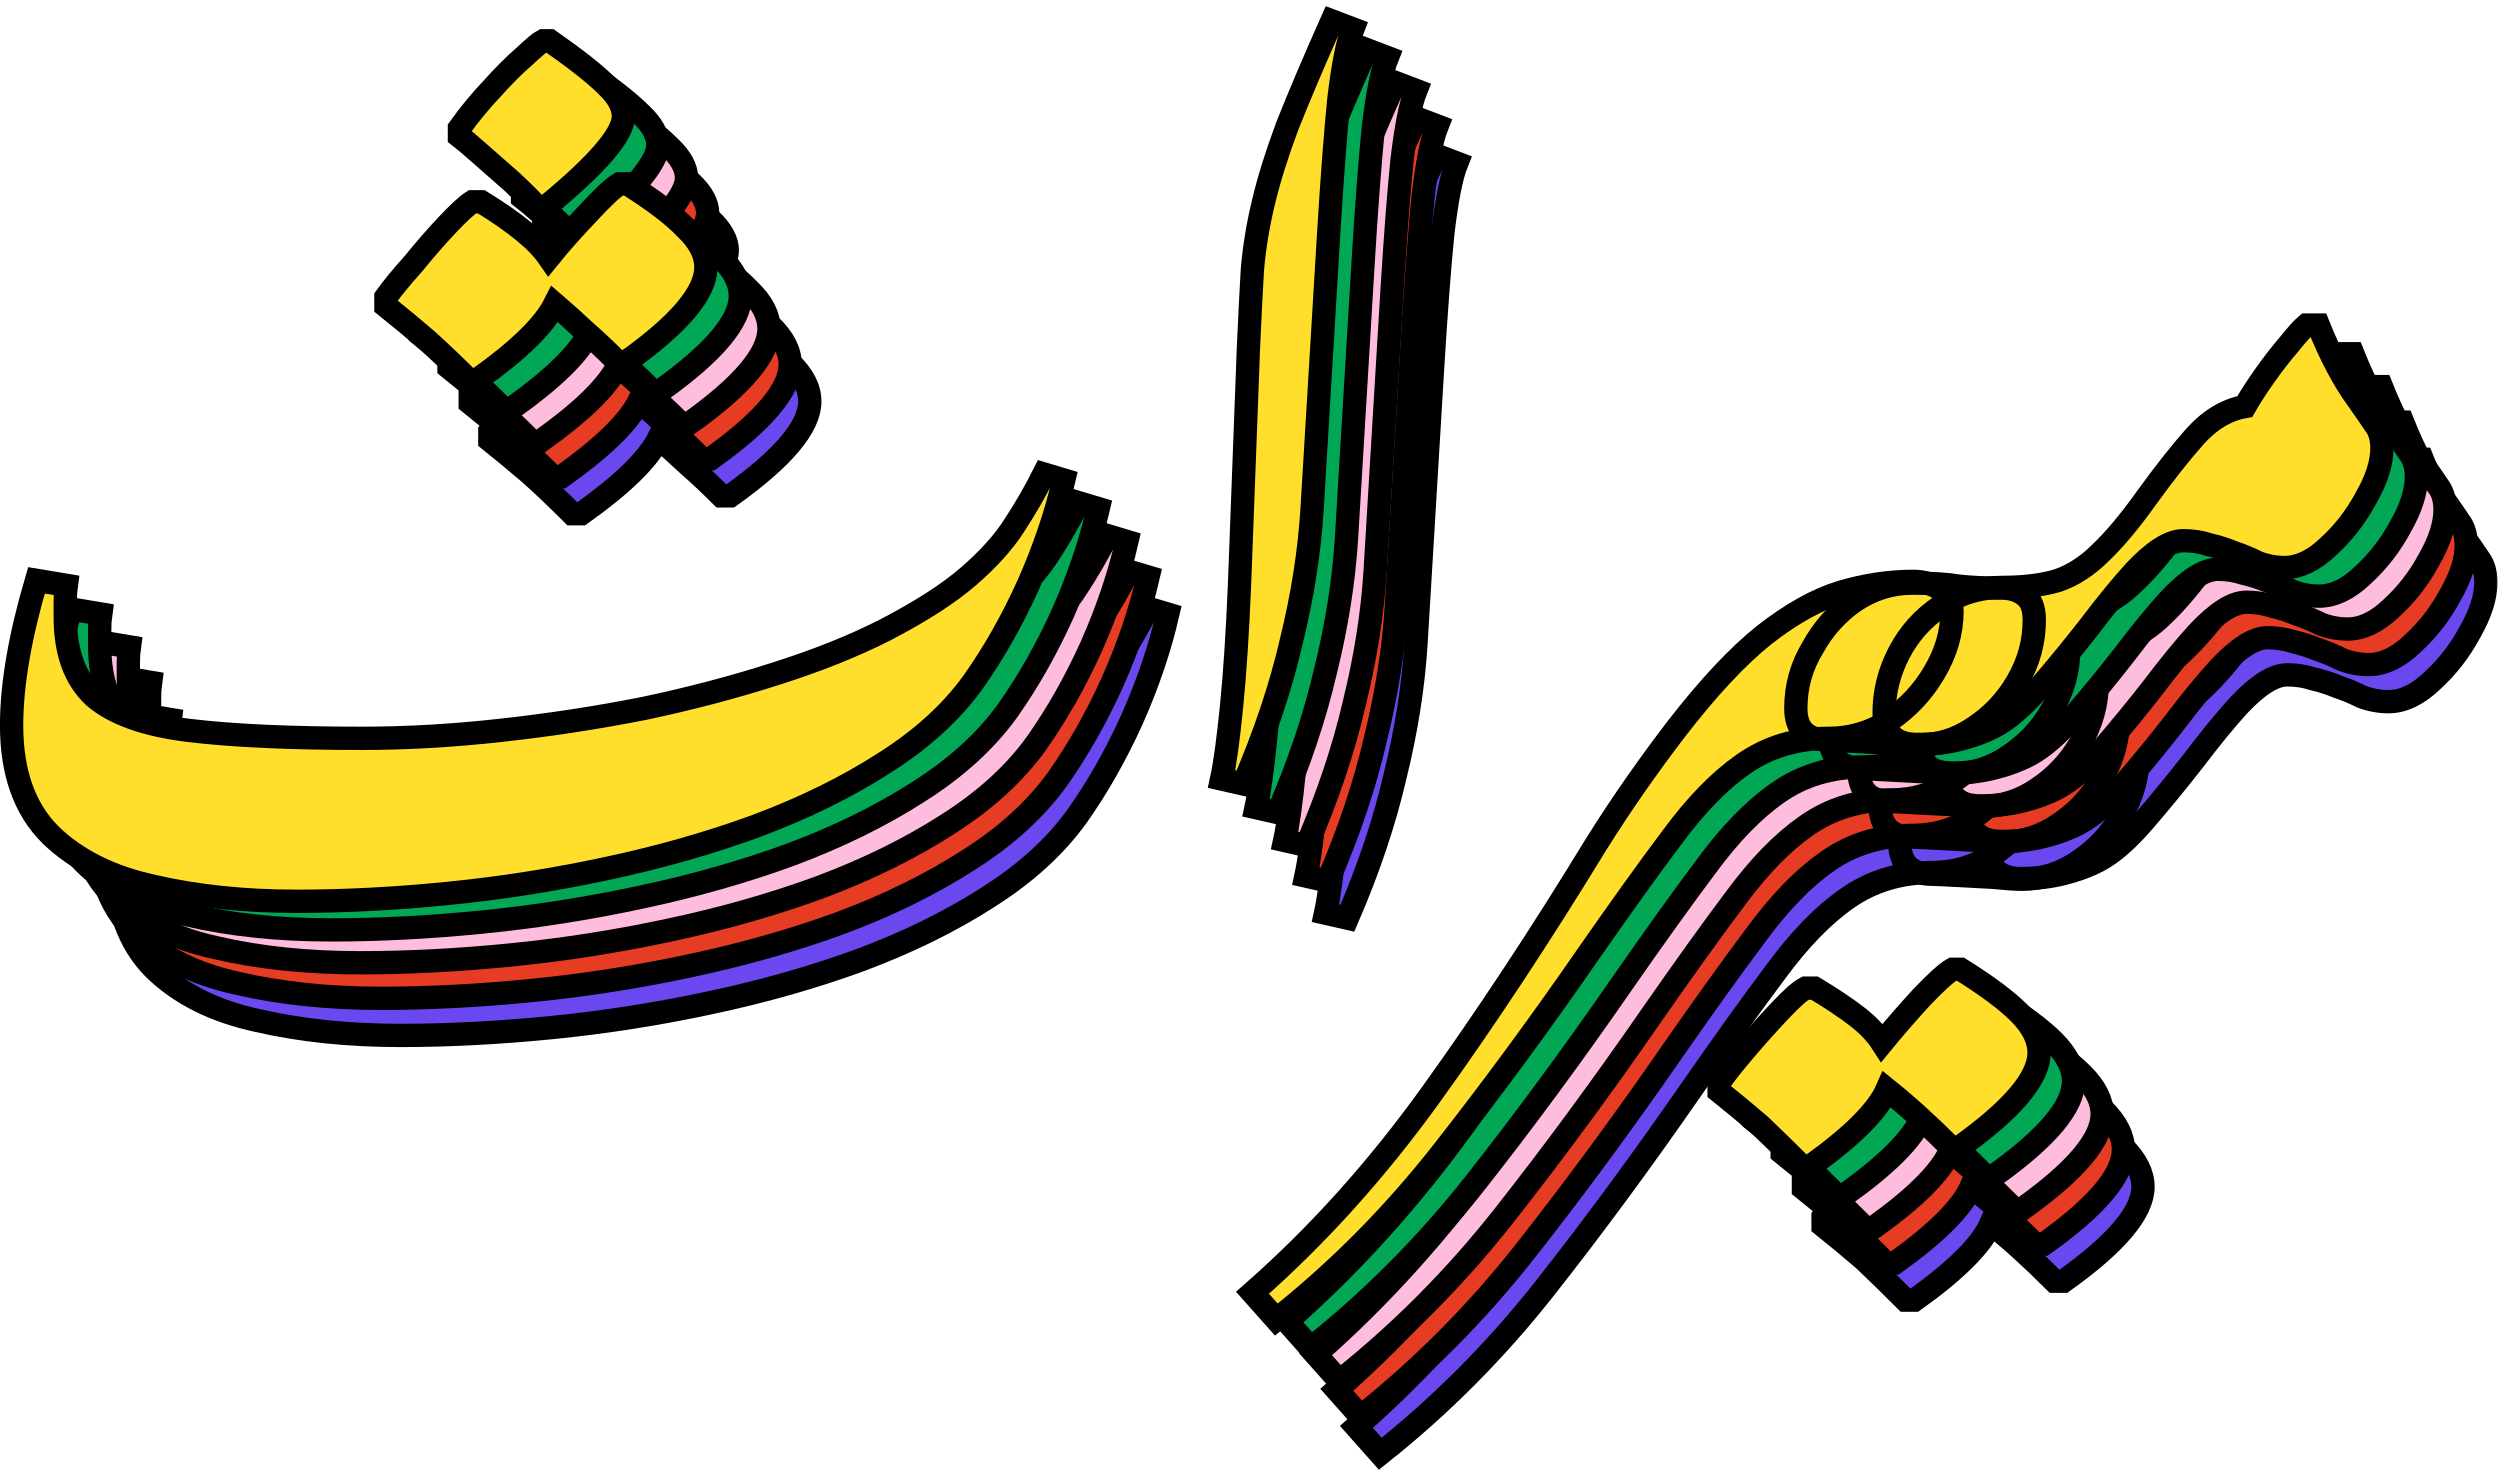 <svg width="282" height="166" viewBox="0 0 282 166" fill="none" xmlns="http://www.w3.org/2000/svg">
<mask id="path-1-outside-1_98_731" maskUnits="userSpaceOnUse" x="11.031" y="15.495" width="271" height="151" fill="black">
<rect fill="white" x="11.031" y="15.495" width="271" height="151"/>
<path d="M72.29 38.451C71.692 37.778 70.758 36.844 69.488 35.649C68.143 34.453 66.91 33.37 65.789 32.398C64.594 31.352 63.847 30.717 63.548 30.493V29.597C64.669 28.027 65.901 26.533 67.246 25.113C68.517 23.694 69.712 22.498 70.833 21.527C71.954 20.481 72.663 19.883 72.962 19.734H73.747C76.736 21.826 78.865 23.507 80.135 24.777C81.406 25.973 82.041 27.131 82.041 28.252C82.041 30.269 79.127 33.669 73.299 38.451H72.29ZM64.556 57.952C62.913 56.309 61.344 54.814 59.849 53.469C58.28 52.124 56.748 50.854 55.254 49.658V48.65C56.001 47.604 57.047 46.334 58.392 44.839C59.662 43.27 60.933 41.813 62.203 40.468C63.473 39.123 64.407 38.264 65.005 37.89H66.013C67.956 39.086 69.563 40.207 70.833 41.253C72.028 42.224 72.962 43.195 73.635 44.167C74.905 42.598 76.362 40.954 78.006 39.235C79.65 37.442 80.845 36.321 81.592 35.873H82.489C85.478 37.741 87.682 39.422 89.102 40.916C90.596 42.336 91.343 43.793 91.343 45.288C91.343 48.127 88.354 51.676 82.377 55.935H81.368C80.098 54.665 78.865 53.507 77.67 52.461C76.474 51.34 75.353 50.331 74.307 49.434C73.112 51.825 70.198 54.665 65.565 57.952H64.556Z"/>
<path d="M45.198 116.796C39.295 116.796 33.915 116.235 29.058 115.115C24.202 114.068 20.316 112.126 17.402 109.287C14.488 106.372 13.031 102.263 13.031 96.958C13.031 92.4 13.965 86.946 15.833 80.594L19.195 81.155C19.121 81.678 19.084 82.238 19.084 82.836C19.084 83.434 19.084 84.069 19.084 84.741C19.084 88.701 20.167 91.69 22.334 93.708C24.575 95.65 28.124 96.921 32.981 97.518C37.913 98.116 44.45 98.415 52.595 98.415C57.601 98.415 62.794 98.116 68.174 97.518C73.628 96.921 79.008 96.099 84.313 95.053C89.618 93.932 94.587 92.624 99.219 91.13C103.927 89.635 108.036 87.992 111.548 86.198C115.583 84.106 118.721 82.089 120.962 80.146C123.204 78.204 124.922 76.298 126.118 74.43C127.388 72.488 128.509 70.545 129.48 68.602L131.722 69.275C130.825 73.16 129.48 77.12 127.687 81.155C125.894 85.115 123.839 88.739 121.523 92.026C119.057 95.464 115.695 98.527 111.436 101.217C107.251 103.907 102.469 106.26 97.09 108.278C91.785 110.22 86.144 111.827 80.166 113.097C74.263 114.367 68.323 115.301 62.346 115.899C56.368 116.497 50.652 116.796 45.198 116.796Z"/>
<path d="M151.986 103.571L149.52 103.01C149.894 101.292 150.268 98.564 150.641 94.828C151.015 91.093 151.314 86.535 151.538 81.155L152.546 54.368C152.696 51.006 152.845 48.055 152.995 45.514C153.219 42.974 153.63 40.471 154.228 38.005C154.825 35.465 155.722 32.588 156.918 29.375C158.188 26.162 159.869 22.202 161.961 17.495L164.315 18.391C163.717 19.886 163.194 22.538 162.746 26.349C162.372 30.085 161.998 34.979 161.625 41.031L159.719 72.637C159.421 77.419 158.636 82.388 157.366 87.543C156.17 92.699 154.377 98.041 151.986 103.571Z"/>
<path d="M155.693 163.981L153.004 160.954C160.326 154.529 167.051 147.057 173.178 138.539C179.305 130.021 185.469 120.681 191.67 110.519C193.165 108.128 194.697 105.812 196.266 103.571C197.835 101.329 199.366 99.237 200.861 97.294C204.447 92.662 207.735 89.15 210.724 86.759C213.787 84.368 216.664 82.761 219.354 81.939C222.118 81.118 224.846 80.707 227.535 80.707C228.581 80.707 229.553 80.968 230.449 81.491C231.421 81.939 231.906 82.799 231.906 84.069C231.906 86.46 231.234 88.776 229.889 91.018C228.619 93.185 226.938 94.978 224.846 96.397C222.753 97.743 220.475 98.415 218.009 98.415C214.348 98.415 211.135 99.386 208.37 101.329C205.68 103.197 202.99 105.962 200.3 109.623C197.611 113.209 194.472 117.58 190.886 122.736C185.357 130.731 179.828 138.24 174.298 145.264C168.769 152.287 162.568 158.526 155.693 163.981Z"/>
<path d="M214.942 146.653C213.299 145.009 211.729 143.478 210.235 142.058C208.666 140.713 207.134 139.443 205.64 138.247V137.239C206.312 136.267 207.321 134.997 208.666 133.428C209.936 131.934 211.244 130.477 212.589 129.057C213.859 127.712 214.793 126.89 215.391 126.591H216.399C218.267 127.712 219.836 128.758 221.107 129.729C222.377 130.701 223.348 131.71 224.021 132.756C225.366 131.112 226.86 129.393 228.504 127.6C230.148 125.881 231.306 124.835 231.978 124.462H232.875C235.864 126.33 238.068 127.974 239.487 129.393C240.982 130.888 241.729 132.382 241.729 133.876C241.729 136.716 238.74 140.265 232.763 144.524H231.754C229.214 141.983 226.823 139.816 224.581 138.023C223.535 140.414 220.658 143.291 215.951 146.653H214.942Z"/>
<path d="M228.077 99.179C227.33 99.179 226.209 99.105 224.715 98.955C223.221 98.88 221.801 98.806 220.456 98.731C219.111 98.656 218.289 98.619 217.99 98.619C215.525 98.619 214.292 97.424 214.292 95.032C214.292 92.567 214.927 90.288 216.197 88.196C217.393 86.029 218.962 84.273 220.904 82.928C222.922 81.583 225.089 80.911 227.405 80.911C229.647 80.911 231.402 81.023 232.673 81.247C234.018 81.396 235.624 81.471 237.492 81.471C238.538 81.471 239.397 81.733 240.07 82.256C240.817 82.779 241.191 83.713 241.191 85.058C241.191 87.523 240.555 89.84 239.285 92.006C238.09 94.099 236.483 95.817 234.466 97.162C232.523 98.507 230.394 99.179 228.077 99.179Z"/>
<path d="M227.95 99.098C225.485 99.098 224.252 97.902 224.252 95.511C224.252 93.195 224.812 90.953 225.933 88.786C227.054 86.62 228.623 84.864 230.64 83.519C232.658 82.099 234.974 81.389 237.589 81.389C240.055 81.389 242.147 81.128 243.866 80.605C245.584 80.007 247.191 78.961 248.685 77.466C250.254 75.972 251.972 73.917 253.84 71.302C255.783 68.612 257.576 66.334 259.22 64.466C260.939 62.523 262.844 61.365 264.936 60.991C265.534 59.945 266.281 58.787 267.178 57.517C268.074 56.246 268.971 55.088 269.868 54.042C270.764 52.922 271.437 52.174 271.885 51.801H273.23C274.575 55.163 276.032 57.928 277.601 60.094C278.498 61.365 279.17 62.336 279.618 63.008C280.141 63.681 280.403 64.578 280.403 65.698C280.403 67.342 279.805 69.21 278.61 71.302C277.489 73.394 276.069 75.225 274.351 76.794C272.707 78.363 271.063 79.148 269.419 79.148C268.373 79.148 267.365 78.961 266.393 78.587C265.497 78.139 264.6 77.765 263.703 77.466C262.807 77.093 261.873 76.794 260.901 76.57C260.005 76.271 259.033 76.122 257.987 76.122C256.493 76.122 254.662 77.28 252.496 79.596C251.001 81.24 249.32 83.295 247.452 85.76C245.584 88.151 243.716 90.43 241.848 92.597C239.98 94.764 238.262 96.258 236.693 97.08C235.572 97.678 234.264 98.164 232.77 98.537C231.35 98.911 229.744 99.098 227.95 99.098Z"/>
</mask>
<path d="M72.29 38.451C71.692 37.778 70.758 36.844 69.488 35.649C68.143 34.453 66.91 33.37 65.789 32.398C64.594 31.352 63.847 30.717 63.548 30.493V29.597C64.669 28.027 65.901 26.533 67.246 25.113C68.517 23.694 69.712 22.498 70.833 21.527C71.954 20.481 72.663 19.883 72.962 19.734H73.747C76.736 21.826 78.865 23.507 80.135 24.777C81.406 25.973 82.041 27.131 82.041 28.252C82.041 30.269 79.127 33.669 73.299 38.451H72.29ZM64.556 57.952C62.913 56.309 61.344 54.814 59.849 53.469C58.28 52.124 56.748 50.854 55.254 49.658V48.65C56.001 47.604 57.047 46.334 58.392 44.839C59.662 43.27 60.933 41.813 62.203 40.468C63.473 39.123 64.407 38.264 65.005 37.89H66.013C67.956 39.086 69.563 40.207 70.833 41.253C72.028 42.224 72.962 43.195 73.635 44.167C74.905 42.598 76.362 40.954 78.006 39.235C79.65 37.442 80.845 36.321 81.592 35.873H82.489C85.478 37.741 87.682 39.422 89.102 40.916C90.596 42.336 91.343 43.793 91.343 45.288C91.343 48.127 88.354 51.676 82.377 55.935H81.368C80.098 54.665 78.865 53.507 77.67 52.461C76.474 51.34 75.353 50.331 74.307 49.434C73.112 51.825 70.198 54.665 65.565 57.952H64.556Z" fill="#6B47EF"/>
<path d="M45.198 116.796C39.295 116.796 33.915 116.235 29.058 115.115C24.202 114.068 20.316 112.126 17.402 109.287C14.488 106.372 13.031 102.263 13.031 96.958C13.031 92.4 13.965 86.946 15.833 80.594L19.195 81.155C19.121 81.678 19.084 82.238 19.084 82.836C19.084 83.434 19.084 84.069 19.084 84.741C19.084 88.701 20.167 91.69 22.334 93.708C24.575 95.65 28.124 96.921 32.981 97.518C37.913 98.116 44.45 98.415 52.595 98.415C57.601 98.415 62.794 98.116 68.174 97.518C73.628 96.921 79.008 96.099 84.313 95.053C89.618 93.932 94.587 92.624 99.219 91.13C103.927 89.635 108.036 87.992 111.548 86.198C115.583 84.106 118.721 82.089 120.962 80.146C123.204 78.204 124.922 76.298 126.118 74.43C127.388 72.488 128.509 70.545 129.48 68.602L131.722 69.275C130.825 73.16 129.48 77.12 127.687 81.155C125.894 85.115 123.839 88.739 121.523 92.026C119.057 95.464 115.695 98.527 111.436 101.217C107.251 103.907 102.469 106.26 97.09 108.278C91.785 110.22 86.144 111.827 80.166 113.097C74.263 114.367 68.323 115.301 62.346 115.899C56.368 116.497 50.652 116.796 45.198 116.796Z" fill="#6B47EF"/>
<path d="M151.986 103.571L149.52 103.01C149.894 101.292 150.268 98.564 150.641 94.828C151.015 91.093 151.314 86.535 151.538 81.155L152.546 54.368C152.696 51.006 152.845 48.055 152.995 45.514C153.219 42.974 153.63 40.471 154.228 38.005C154.825 35.465 155.722 32.588 156.918 29.375C158.188 26.162 159.869 22.202 161.961 17.495L164.315 18.391C163.717 19.886 163.194 22.538 162.746 26.349C162.372 30.085 161.998 34.979 161.625 41.031L159.719 72.637C159.421 77.419 158.636 82.388 157.366 87.543C156.17 92.699 154.377 98.041 151.986 103.571Z" fill="#6B47EF"/>
<path d="M155.693 163.981L153.004 160.954C160.326 154.529 167.051 147.057 173.178 138.539C179.305 130.021 185.469 120.681 191.67 110.519C193.165 108.128 194.697 105.812 196.266 103.571C197.835 101.329 199.366 99.237 200.861 97.294C204.447 92.662 207.735 89.15 210.724 86.759C213.787 84.368 216.664 82.761 219.354 81.939C222.118 81.118 224.846 80.707 227.535 80.707C228.581 80.707 229.553 80.968 230.449 81.491C231.421 81.939 231.906 82.799 231.906 84.069C231.906 86.46 231.234 88.776 229.889 91.018C228.619 93.185 226.938 94.978 224.846 96.397C222.753 97.743 220.475 98.415 218.009 98.415C214.348 98.415 211.135 99.386 208.37 101.329C205.68 103.197 202.99 105.962 200.3 109.623C197.611 113.209 194.472 117.58 190.886 122.736C185.357 130.731 179.828 138.24 174.298 145.264C168.769 152.287 162.568 158.526 155.693 163.981Z" fill="#6B47EF"/>
<path d="M214.942 146.653C213.299 145.009 211.729 143.478 210.235 142.058C208.666 140.713 207.134 139.443 205.64 138.247V137.239C206.312 136.267 207.321 134.997 208.666 133.428C209.936 131.934 211.244 130.477 212.589 129.057C213.859 127.712 214.793 126.89 215.391 126.591H216.399C218.267 127.712 219.836 128.758 221.107 129.729C222.377 130.701 223.348 131.71 224.021 132.756C225.366 131.112 226.86 129.393 228.504 127.6C230.148 125.881 231.306 124.835 231.978 124.462H232.875C235.864 126.33 238.068 127.974 239.487 129.393C240.982 130.888 241.729 132.382 241.729 133.876C241.729 136.716 238.74 140.265 232.763 144.524H231.754C229.214 141.983 226.823 139.816 224.581 138.023C223.535 140.414 220.658 143.291 215.951 146.653H214.942Z" fill="#6B47EF"/>
<path d="M228.077 99.179C227.33 99.179 226.209 99.105 224.715 98.955C223.221 98.88 221.801 98.806 220.456 98.731C219.111 98.656 218.289 98.619 217.99 98.619C215.525 98.619 214.292 97.424 214.292 95.032C214.292 92.567 214.927 90.288 216.197 88.196C217.393 86.029 218.962 84.273 220.904 82.928C222.922 81.583 225.089 80.911 227.405 80.911C229.647 80.911 231.402 81.023 232.673 81.247C234.018 81.396 235.624 81.471 237.492 81.471C238.538 81.471 239.397 81.733 240.07 82.256C240.817 82.779 241.191 83.713 241.191 85.058C241.191 87.523 240.555 89.84 239.285 92.006C238.09 94.099 236.483 95.817 234.466 97.162C232.523 98.507 230.394 99.179 228.077 99.179Z" fill="#6B47EF"/>
<path d="M227.95 99.098C225.485 99.098 224.252 97.902 224.252 95.511C224.252 93.195 224.812 90.953 225.933 88.786C227.054 86.62 228.623 84.864 230.64 83.519C232.658 82.099 234.974 81.389 237.589 81.389C240.055 81.389 242.147 81.128 243.866 80.605C245.584 80.007 247.191 78.961 248.685 77.466C250.254 75.972 251.972 73.917 253.84 71.302C255.783 68.612 257.576 66.334 259.22 64.466C260.939 62.523 262.844 61.365 264.936 60.991C265.534 59.945 266.281 58.787 267.178 57.517C268.074 56.246 268.971 55.088 269.868 54.042C270.764 52.922 271.437 52.174 271.885 51.801H273.23C274.575 55.163 276.032 57.928 277.601 60.094C278.498 61.365 279.17 62.336 279.618 63.008C280.141 63.681 280.403 64.578 280.403 65.698C280.403 67.342 279.805 69.21 278.61 71.302C277.489 73.394 276.069 75.225 274.351 76.794C272.707 78.363 271.063 79.148 269.419 79.148C268.373 79.148 267.365 78.961 266.393 78.587C265.497 78.139 264.6 77.765 263.703 77.466C262.807 77.093 261.873 76.794 260.901 76.57C260.005 76.271 259.033 76.122 257.987 76.122C256.493 76.122 254.662 77.28 252.496 79.596C251.001 81.24 249.32 83.295 247.452 85.76C245.584 88.151 243.716 90.43 241.848 92.597C239.98 94.764 238.262 96.258 236.693 97.08C235.572 97.678 234.264 98.164 232.77 98.537C231.35 98.911 229.744 99.098 227.95 99.098Z" fill="#6B47EF"/>
<path d="M72.29 38.451C71.692 37.778 70.758 36.844 69.488 35.649C68.143 34.453 66.91 33.37 65.789 32.398C64.594 31.352 63.847 30.717 63.548 30.493V29.597C64.669 28.027 65.901 26.533 67.246 25.113C68.517 23.694 69.712 22.498 70.833 21.527C71.954 20.481 72.663 19.883 72.962 19.734H73.747C76.736 21.826 78.865 23.507 80.135 24.777C81.406 25.973 82.041 27.131 82.041 28.252C82.041 30.269 79.127 33.669 73.299 38.451H72.29ZM64.556 57.952C62.913 56.309 61.344 54.814 59.849 53.469C58.28 52.124 56.748 50.854 55.254 49.658V48.65C56.001 47.604 57.047 46.334 58.392 44.839C59.662 43.27 60.933 41.813 62.203 40.468C63.473 39.123 64.407 38.264 65.005 37.89H66.013C67.956 39.086 69.563 40.207 70.833 41.253C72.028 42.224 72.962 43.195 73.635 44.167C74.905 42.598 76.362 40.954 78.006 39.235C79.65 37.442 80.845 36.321 81.592 35.873H82.489C85.478 37.741 87.682 39.422 89.102 40.916C90.596 42.336 91.343 43.793 91.343 45.288C91.343 48.127 88.354 51.676 82.377 55.935H81.368C80.098 54.665 78.865 53.507 77.67 52.461C76.474 51.34 75.353 50.331 74.307 49.434C73.112 51.825 70.198 54.665 65.565 57.952H64.556Z" stroke="black" stroke-width="2.63" mask="url(#path-1-outside-1_98_731)"/>
<path d="M45.198 116.796C39.295 116.796 33.915 116.235 29.058 115.115C24.202 114.068 20.316 112.126 17.402 109.287C14.488 106.372 13.031 102.263 13.031 96.958C13.031 92.4 13.965 86.946 15.833 80.594L19.195 81.155C19.121 81.678 19.084 82.238 19.084 82.836C19.084 83.434 19.084 84.069 19.084 84.741C19.084 88.701 20.167 91.69 22.334 93.708C24.575 95.65 28.124 96.921 32.981 97.518C37.913 98.116 44.45 98.415 52.595 98.415C57.601 98.415 62.794 98.116 68.174 97.518C73.628 96.921 79.008 96.099 84.313 95.053C89.618 93.932 94.587 92.624 99.219 91.13C103.927 89.635 108.036 87.992 111.548 86.198C115.583 84.106 118.721 82.089 120.962 80.146C123.204 78.204 124.922 76.298 126.118 74.43C127.388 72.488 128.509 70.545 129.48 68.602L131.722 69.275C130.825 73.16 129.48 77.12 127.687 81.155C125.894 85.115 123.839 88.739 121.523 92.026C119.057 95.464 115.695 98.527 111.436 101.217C107.251 103.907 102.469 106.26 97.09 108.278C91.785 110.22 86.144 111.827 80.166 113.097C74.263 114.367 68.323 115.301 62.346 115.899C56.368 116.497 50.652 116.796 45.198 116.796Z" stroke="black" stroke-width="2.63" mask="url(#path-1-outside-1_98_731)"/>
<path d="M151.986 103.571L149.52 103.01C149.894 101.292 150.268 98.564 150.641 94.828C151.015 91.093 151.314 86.535 151.538 81.155L152.546 54.368C152.696 51.006 152.845 48.055 152.995 45.514C153.219 42.974 153.63 40.471 154.228 38.005C154.825 35.465 155.722 32.588 156.918 29.375C158.188 26.162 159.869 22.202 161.961 17.495L164.315 18.391C163.717 19.886 163.194 22.538 162.746 26.349C162.372 30.085 161.998 34.979 161.625 41.031L159.719 72.637C159.421 77.419 158.636 82.388 157.366 87.543C156.17 92.699 154.377 98.041 151.986 103.571Z" stroke="black" stroke-width="2.63" mask="url(#path-1-outside-1_98_731)"/>
<path d="M155.693 163.981L153.004 160.954C160.326 154.529 167.051 147.057 173.178 138.539C179.305 130.021 185.469 120.681 191.67 110.519C193.165 108.128 194.697 105.812 196.266 103.571C197.835 101.329 199.366 99.237 200.861 97.294C204.447 92.662 207.735 89.15 210.724 86.759C213.787 84.368 216.664 82.761 219.354 81.939C222.118 81.118 224.846 80.707 227.535 80.707C228.581 80.707 229.553 80.968 230.449 81.491C231.421 81.939 231.906 82.799 231.906 84.069C231.906 86.46 231.234 88.776 229.889 91.018C228.619 93.185 226.938 94.978 224.846 96.397C222.753 97.743 220.475 98.415 218.009 98.415C214.348 98.415 211.135 99.386 208.37 101.329C205.68 103.197 202.99 105.962 200.3 109.623C197.611 113.209 194.472 117.58 190.886 122.736C185.357 130.731 179.828 138.24 174.298 145.264C168.769 152.287 162.568 158.526 155.693 163.981Z" stroke="black" stroke-width="2.63" mask="url(#path-1-outside-1_98_731)"/>
<path d="M214.942 146.653C213.299 145.009 211.729 143.478 210.235 142.058C208.666 140.713 207.134 139.443 205.64 138.247V137.239C206.312 136.267 207.321 134.997 208.666 133.428C209.936 131.934 211.244 130.477 212.589 129.057C213.859 127.712 214.793 126.89 215.391 126.591H216.399C218.267 127.712 219.836 128.758 221.107 129.729C222.377 130.701 223.348 131.71 224.021 132.756C225.366 131.112 226.86 129.393 228.504 127.6C230.148 125.881 231.306 124.835 231.978 124.462H232.875C235.864 126.33 238.068 127.974 239.487 129.393C240.982 130.888 241.729 132.382 241.729 133.876C241.729 136.716 238.74 140.265 232.763 144.524H231.754C229.214 141.983 226.823 139.816 224.581 138.023C223.535 140.414 220.658 143.291 215.951 146.653H214.942Z" stroke="black" stroke-width="2.63" mask="url(#path-1-outside-1_98_731)"/>
<path d="M228.077 99.179C227.33 99.179 226.209 99.105 224.715 98.955C223.221 98.88 221.801 98.806 220.456 98.731C219.111 98.656 218.289 98.619 217.99 98.619C215.525 98.619 214.292 97.424 214.292 95.032C214.292 92.567 214.927 90.288 216.197 88.196C217.393 86.029 218.962 84.273 220.904 82.928C222.922 81.583 225.089 80.911 227.405 80.911C229.647 80.911 231.402 81.023 232.673 81.247C234.018 81.396 235.624 81.471 237.492 81.471C238.538 81.471 239.397 81.733 240.07 82.256C240.817 82.779 241.191 83.713 241.191 85.058C241.191 87.523 240.555 89.84 239.285 92.006C238.09 94.099 236.483 95.817 234.466 97.162C232.523 98.507 230.394 99.179 228.077 99.179Z" stroke="black" stroke-width="2.63" mask="url(#path-1-outside-1_98_731)"/>
<path d="M227.95 99.098C225.485 99.098 224.252 97.902 224.252 95.511C224.252 93.195 224.812 90.953 225.933 88.786C227.054 86.62 228.623 84.864 230.64 83.519C232.658 82.099 234.974 81.389 237.589 81.389C240.055 81.389 242.147 81.128 243.866 80.605C245.584 80.007 247.191 78.961 248.685 77.466C250.254 75.972 251.972 73.917 253.84 71.302C255.783 68.612 257.576 66.334 259.22 64.466C260.939 62.523 262.844 61.365 264.936 60.991C265.534 59.945 266.281 58.787 267.178 57.517C268.074 56.246 268.971 55.088 269.868 54.042C270.764 52.922 271.437 52.174 271.885 51.801H273.23C274.575 55.163 276.032 57.928 277.601 60.094C278.498 61.365 279.17 62.336 279.618 63.008C280.141 63.681 280.403 64.578 280.403 65.698C280.403 67.342 279.805 69.21 278.61 71.302C277.489 73.394 276.069 75.225 274.351 76.794C272.707 78.363 271.063 79.148 269.419 79.148C268.373 79.148 267.365 78.961 266.393 78.587C265.497 78.139 264.6 77.765 263.703 77.466C262.807 77.093 261.873 76.794 260.901 76.57C260.005 76.271 259.033 76.122 257.987 76.122C256.493 76.122 254.662 77.28 252.496 79.596C251.001 81.24 249.32 83.295 247.452 85.76C245.584 88.151 243.716 90.43 241.848 92.597C239.98 94.764 238.262 96.258 236.693 97.08C235.572 97.678 234.264 98.164 232.77 98.537C231.35 98.911 229.744 99.098 227.95 99.098Z" stroke="black" stroke-width="2.63" mask="url(#path-1-outside-1_98_731)"/>
<mask id="path-2-outside-2_98_731" maskUnits="userSpaceOnUse" x="8.818" y="11.308" width="271" height="151" fill="black">
<rect fill="white" x="8.818" y="11.308" width="271" height="151"/>
<path d="M70.076 34.264C69.479 33.592 68.545 32.658 67.275 31.462C65.93 30.267 64.697 29.183 63.576 28.212C62.38 27.166 61.633 26.531 61.334 26.307V25.41C62.455 23.841 63.688 22.347 65.033 20.927C66.303 19.507 67.499 18.312 68.62 17.34C69.74 16.294 70.45 15.697 70.749 15.547H71.534C74.522 17.639 76.652 19.32 77.922 20.591C79.192 21.786 79.827 22.944 79.827 24.065C79.827 26.082 76.913 29.482 71.085 34.264H70.076ZM62.343 53.766C60.699 52.122 59.13 50.628 57.636 49.283C56.067 47.938 54.535 46.667 53.041 45.472V44.463C53.788 43.417 54.834 42.147 56.179 40.653C57.449 39.084 58.719 37.627 59.989 36.282C61.26 34.937 62.194 34.077 62.791 33.704H63.8C65.743 34.899 67.349 36.02 68.62 37.066C69.815 38.038 70.749 39.009 71.421 39.98C72.692 38.411 74.149 36.767 75.793 35.049C77.436 33.255 78.632 32.135 79.379 31.686H80.276C83.264 33.554 85.469 35.236 86.888 36.73C88.383 38.15 89.13 39.607 89.13 41.101C89.13 43.94 86.141 47.489 80.163 51.748H79.155C77.885 50.478 76.652 49.32 75.456 48.274C74.261 47.153 73.14 46.145 72.094 45.248C70.898 47.639 67.984 50.478 63.352 53.766H62.343Z"/>
<path d="M42.984 112.609C37.081 112.609 31.702 112.049 26.845 110.928C21.988 109.882 18.103 107.939 15.189 105.1C12.275 102.186 10.818 98.076 10.818 92.771C10.818 88.214 11.752 82.759 13.62 76.408L16.982 76.968C16.907 77.491 16.87 78.052 16.87 78.65C16.87 79.247 16.87 79.882 16.87 80.555C16.87 84.515 17.953 87.504 20.12 89.521C22.362 91.464 25.911 92.734 30.768 93.332C35.699 93.93 42.237 94.228 50.381 94.228C55.388 94.228 60.581 93.93 65.96 93.332C71.415 92.734 76.794 91.912 82.1 90.866C87.404 89.745 92.373 88.438 97.006 86.943C101.713 85.449 105.823 83.805 109.334 82.012C113.369 79.92 116.507 77.902 118.749 75.96C120.991 74.017 122.709 72.112 123.905 70.244C125.175 68.301 126.296 66.358 127.267 64.416L129.508 65.088C128.612 68.974 127.267 72.934 125.474 76.968C123.68 80.928 121.626 84.552 119.309 87.84C116.844 91.277 113.481 94.341 109.222 97.03C105.038 99.72 100.256 102.074 94.876 104.091C89.571 106.034 83.93 107.64 77.953 108.911C72.05 110.181 66.11 111.115 60.132 111.713C54.155 112.31 48.439 112.609 42.984 112.609Z"/>
<path d="M149.773 99.384L147.307 98.824C147.681 97.105 148.054 94.378 148.428 90.642C148.801 86.906 149.1 82.348 149.324 76.968L150.333 50.182C150.483 46.819 150.632 43.868 150.781 41.328C151.006 38.787 151.417 36.284 152.014 33.818C152.612 31.278 153.509 28.401 154.704 25.188C155.974 21.976 157.656 18.015 159.748 13.308L162.101 14.205C161.504 15.699 160.981 18.352 160.532 22.162C160.159 25.898 159.785 30.792 159.411 36.844L157.506 68.451C157.207 73.233 156.423 78.201 155.152 83.357C153.957 88.512 152.164 93.855 149.773 99.384Z"/>
<path d="M153.48 159.794L150.79 156.768C158.113 150.342 164.837 142.87 170.964 134.352C177.091 125.834 183.255 116.495 189.457 106.333C190.951 103.942 192.483 101.626 194.052 99.384C195.621 97.142 197.153 95.05 198.647 93.108C202.234 88.475 205.522 84.963 208.51 82.572C211.574 80.181 214.45 78.575 217.14 77.753C219.905 76.931 222.632 76.52 225.322 76.52C226.368 76.52 227.339 76.782 228.236 77.305C229.207 77.753 229.693 78.612 229.693 79.882C229.693 82.273 229.021 84.59 227.676 86.831C226.405 88.998 224.724 90.791 222.632 92.211C220.54 93.556 218.261 94.228 215.795 94.228C212.134 94.228 208.921 95.2 206.157 97.142C203.467 99.01 200.777 101.775 198.087 105.436C195.397 109.023 192.259 113.394 188.673 118.549C183.143 126.544 177.614 134.053 172.085 141.077C166.556 148.101 160.354 154.34 153.48 159.794Z"/>
<path d="M212.729 142.467C211.085 140.823 209.516 139.291 208.022 137.872C206.453 136.527 204.921 135.256 203.427 134.061V133.052C204.099 132.081 205.108 130.811 206.453 129.242C207.723 127.747 209.03 126.29 210.375 124.87C211.646 123.526 212.58 122.704 213.177 122.405H214.186C216.054 123.526 217.623 124.572 218.893 125.543C220.164 126.514 221.135 127.523 221.807 128.569C223.152 126.925 224.647 125.207 226.29 123.413C227.934 121.695 229.092 120.649 229.765 120.275H230.661C233.65 122.143 235.854 123.787 237.274 125.207C238.768 126.701 239.516 128.195 239.516 129.69C239.516 132.529 236.527 136.078 230.549 140.337H229.541C227 137.797 224.609 135.63 222.368 133.837C221.322 136.228 218.445 139.104 213.738 142.467H212.729Z"/>
<path d="M225.864 94.993C225.117 94.993 223.996 94.918 222.502 94.769C221.007 94.694 219.588 94.619 218.243 94.545C216.898 94.47 216.076 94.433 215.777 94.433C213.311 94.433 212.078 93.237 212.078 90.846C212.078 88.38 212.714 86.101 213.984 84.009C215.179 81.842 216.748 80.087 218.691 78.742C220.708 77.397 222.875 76.724 225.192 76.724C227.433 76.724 229.189 76.836 230.459 77.06C231.804 77.21 233.411 77.285 235.279 77.285C236.325 77.285 237.184 77.546 237.856 78.069C238.604 78.592 238.977 79.526 238.977 80.871C238.977 83.337 238.342 85.653 237.072 87.82C235.876 89.912 234.27 91.631 232.252 92.975C230.31 94.32 228.18 94.993 225.864 94.993Z"/>
<path d="M225.737 94.911C223.271 94.911 222.038 93.716 222.038 91.325C222.038 89.008 222.599 86.767 223.72 84.6C224.84 82.433 226.41 80.677 228.427 79.332C230.444 77.913 232.761 77.203 235.376 77.203C237.841 77.203 239.934 76.941 241.652 76.418C243.371 75.82 244.977 74.774 246.471 73.28C248.041 71.786 249.759 69.731 251.627 67.116C253.57 64.426 255.363 62.147 257.007 60.279C258.725 58.336 260.631 57.178 262.723 56.805C263.321 55.758 264.068 54.6 264.964 53.33C265.861 52.06 266.758 50.902 267.654 49.856C268.551 48.735 269.223 47.988 269.672 47.614H271.017C272.362 50.977 273.819 53.741 275.388 55.908C276.284 57.178 276.957 58.15 277.405 58.822C277.928 59.494 278.19 60.391 278.19 61.512C278.19 63.156 277.592 65.024 276.396 67.116C275.276 69.208 273.856 71.038 272.137 72.608C270.494 74.177 268.85 74.961 267.206 74.961C266.16 74.961 265.151 74.774 264.18 74.401C263.283 73.953 262.387 73.579 261.49 73.28C260.593 72.906 259.659 72.608 258.688 72.383C257.791 72.085 256.82 71.935 255.774 71.935C254.28 71.935 252.449 73.093 250.282 75.409C248.788 77.053 247.107 79.108 245.239 81.574C243.371 83.965 241.503 86.244 239.635 88.411C237.767 90.577 236.048 92.072 234.479 92.894C233.358 93.491 232.051 93.977 230.556 94.351C229.137 94.724 227.53 94.911 225.737 94.911Z"/>
</mask>
<path d="M70.076 34.264C69.479 33.592 68.545 32.658 67.275 31.462C65.93 30.267 64.697 29.183 63.576 28.212C62.38 27.166 61.633 26.531 61.334 26.307V25.41C62.455 23.841 63.688 22.347 65.033 20.927C66.303 19.507 67.499 18.312 68.62 17.34C69.74 16.294 70.45 15.697 70.749 15.547H71.534C74.522 17.639 76.652 19.32 77.922 20.591C79.192 21.786 79.827 22.944 79.827 24.065C79.827 26.082 76.913 29.482 71.085 34.264H70.076ZM62.343 53.766C60.699 52.122 59.13 50.628 57.636 49.283C56.067 47.938 54.535 46.667 53.041 45.472V44.463C53.788 43.417 54.834 42.147 56.179 40.653C57.449 39.084 58.719 37.627 59.989 36.282C61.26 34.937 62.194 34.077 62.791 33.704H63.8C65.743 34.899 67.349 36.02 68.62 37.066C69.815 38.038 70.749 39.009 71.421 39.98C72.692 38.411 74.149 36.767 75.793 35.049C77.436 33.255 78.632 32.135 79.379 31.686H80.276C83.264 33.554 85.469 35.236 86.888 36.73C88.383 38.15 89.13 39.607 89.13 41.101C89.13 43.94 86.141 47.489 80.163 51.748H79.155C77.885 50.478 76.652 49.32 75.456 48.274C74.261 47.153 73.14 46.145 72.094 45.248C70.898 47.639 67.984 50.478 63.352 53.766H62.343Z" fill="#E63C23"/>
<path d="M42.984 112.609C37.081 112.609 31.702 112.049 26.845 110.928C21.988 109.882 18.103 107.939 15.189 105.1C12.275 102.186 10.818 98.076 10.818 92.771C10.818 88.214 11.752 82.759 13.62 76.408L16.982 76.968C16.907 77.491 16.87 78.052 16.87 78.65C16.87 79.247 16.87 79.882 16.87 80.555C16.87 84.515 17.953 87.504 20.12 89.521C22.362 91.464 25.911 92.734 30.768 93.332C35.699 93.93 42.237 94.228 50.381 94.228C55.388 94.228 60.581 93.93 65.96 93.332C71.415 92.734 76.794 91.912 82.1 90.866C87.404 89.745 92.373 88.438 97.006 86.943C101.713 85.449 105.823 83.805 109.334 82.012C113.369 79.92 116.507 77.902 118.749 75.96C120.991 74.017 122.709 72.112 123.905 70.244C125.175 68.301 126.296 66.358 127.267 64.416L129.508 65.088C128.612 68.974 127.267 72.934 125.474 76.968C123.68 80.928 121.626 84.552 119.309 87.84C116.844 91.277 113.481 94.341 109.222 97.03C105.038 99.72 100.256 102.074 94.876 104.091C89.571 106.034 83.93 107.64 77.953 108.911C72.05 110.181 66.11 111.115 60.132 111.713C54.155 112.31 48.439 112.609 42.984 112.609Z" fill="#E63C23"/>
<path d="M149.773 99.384L147.307 98.824C147.681 97.105 148.054 94.378 148.428 90.642C148.801 86.906 149.1 82.348 149.324 76.968L150.333 50.182C150.483 46.819 150.632 43.868 150.781 41.328C151.006 38.787 151.417 36.284 152.014 33.818C152.612 31.278 153.509 28.401 154.704 25.188C155.974 21.976 157.656 18.015 159.748 13.308L162.101 14.205C161.504 15.699 160.981 18.352 160.532 22.162C160.159 25.898 159.785 30.792 159.411 36.844L157.506 68.451C157.207 73.233 156.423 78.201 155.152 83.357C153.957 88.512 152.164 93.855 149.773 99.384Z" fill="#E63C23"/>
<path d="M153.48 159.794L150.79 156.768C158.113 150.342 164.837 142.87 170.964 134.352C177.091 125.834 183.255 116.495 189.457 106.333C190.951 103.942 192.483 101.626 194.052 99.384C195.621 97.142 197.153 95.05 198.647 93.108C202.234 88.475 205.522 84.963 208.51 82.572C211.574 80.181 214.45 78.575 217.14 77.753C219.905 76.931 222.632 76.52 225.322 76.52C226.368 76.52 227.339 76.782 228.236 77.305C229.207 77.753 229.693 78.612 229.693 79.882C229.693 82.273 229.021 84.59 227.676 86.831C226.405 88.998 224.724 90.791 222.632 92.211C220.54 93.556 218.261 94.228 215.795 94.228C212.134 94.228 208.921 95.2 206.157 97.142C203.467 99.01 200.777 101.775 198.087 105.436C195.397 109.023 192.259 113.394 188.673 118.549C183.143 126.544 177.614 134.053 172.085 141.077C166.556 148.101 160.354 154.34 153.48 159.794Z" fill="#E63C23"/>
<path d="M212.729 142.467C211.085 140.823 209.516 139.291 208.022 137.872C206.453 136.527 204.921 135.256 203.427 134.061V133.052C204.099 132.081 205.108 130.811 206.453 129.242C207.723 127.747 209.03 126.29 210.375 124.87C211.646 123.526 212.58 122.704 213.177 122.405H214.186C216.054 123.526 217.623 124.572 218.893 125.543C220.164 126.514 221.135 127.523 221.807 128.569C223.152 126.925 224.647 125.207 226.29 123.413C227.934 121.695 229.092 120.649 229.765 120.275H230.661C233.65 122.143 235.854 123.787 237.274 125.207C238.768 126.701 239.516 128.195 239.516 129.69C239.516 132.529 236.527 136.078 230.549 140.337H229.541C227 137.797 224.609 135.63 222.368 133.837C221.322 136.228 218.445 139.104 213.738 142.467H212.729Z" fill="#E63C23"/>
<path d="M225.864 94.993C225.117 94.993 223.996 94.918 222.502 94.769C221.007 94.694 219.588 94.619 218.243 94.545C216.898 94.47 216.076 94.433 215.777 94.433C213.311 94.433 212.078 93.237 212.078 90.846C212.078 88.38 212.714 86.101 213.984 84.009C215.179 81.842 216.748 80.087 218.691 78.742C220.708 77.397 222.875 76.724 225.192 76.724C227.433 76.724 229.189 76.836 230.459 77.06C231.804 77.21 233.411 77.285 235.279 77.285C236.325 77.285 237.184 77.546 237.856 78.069C238.604 78.592 238.977 79.526 238.977 80.871C238.977 83.337 238.342 85.653 237.072 87.82C235.876 89.912 234.27 91.631 232.252 92.975C230.31 94.32 228.18 94.993 225.864 94.993Z" fill="#E63C23"/>
<path d="M225.737 94.911C223.271 94.911 222.038 93.716 222.038 91.325C222.038 89.008 222.599 86.767 223.72 84.6C224.84 82.433 226.41 80.677 228.427 79.332C230.444 77.913 232.761 77.203 235.376 77.203C237.841 77.203 239.934 76.941 241.652 76.418C243.371 75.82 244.977 74.774 246.471 73.28C248.041 71.786 249.759 69.731 251.627 67.116C253.57 64.426 255.363 62.147 257.007 60.279C258.725 58.336 260.631 57.178 262.723 56.805C263.321 55.758 264.068 54.6 264.964 53.33C265.861 52.06 266.758 50.902 267.654 49.856C268.551 48.735 269.223 47.988 269.672 47.614H271.017C272.362 50.977 273.819 53.741 275.388 55.908C276.284 57.178 276.957 58.15 277.405 58.822C277.928 59.494 278.19 60.391 278.19 61.512C278.19 63.156 277.592 65.024 276.396 67.116C275.276 69.208 273.856 71.038 272.137 72.608C270.494 74.177 268.85 74.961 267.206 74.961C266.16 74.961 265.151 74.774 264.18 74.401C263.283 73.953 262.387 73.579 261.49 73.28C260.593 72.906 259.659 72.608 258.688 72.383C257.791 72.085 256.82 71.935 255.774 71.935C254.28 71.935 252.449 73.093 250.282 75.409C248.788 77.053 247.107 79.108 245.239 81.574C243.371 83.965 241.503 86.244 239.635 88.411C237.767 90.577 236.048 92.072 234.479 92.894C233.358 93.491 232.051 93.977 230.556 94.351C229.137 94.724 227.53 94.911 225.737 94.911Z" fill="#E63C23"/>
<path d="M70.076 34.264C69.479 33.592 68.545 32.658 67.275 31.462C65.93 30.267 64.697 29.183 63.576 28.212C62.38 27.166 61.633 26.531 61.334 26.307V25.41C62.455 23.841 63.688 22.347 65.033 20.927C66.303 19.507 67.499 18.312 68.62 17.34C69.74 16.294 70.45 15.697 70.749 15.547H71.534C74.522 17.639 76.652 19.32 77.922 20.591C79.192 21.786 79.827 22.944 79.827 24.065C79.827 26.082 76.913 29.482 71.085 34.264H70.076ZM62.343 53.766C60.699 52.122 59.13 50.628 57.636 49.283C56.067 47.938 54.535 46.667 53.041 45.472V44.463C53.788 43.417 54.834 42.147 56.179 40.653C57.449 39.084 58.719 37.627 59.989 36.282C61.26 34.937 62.194 34.077 62.791 33.704H63.8C65.743 34.899 67.349 36.02 68.62 37.066C69.815 38.038 70.749 39.009 71.421 39.98C72.692 38.411 74.149 36.767 75.793 35.049C77.436 33.255 78.632 32.135 79.379 31.686H80.276C83.264 33.554 85.469 35.236 86.888 36.73C88.383 38.15 89.13 39.607 89.13 41.101C89.13 43.94 86.141 47.489 80.163 51.748H79.155C77.885 50.478 76.652 49.32 75.456 48.274C74.261 47.153 73.14 46.145 72.094 45.248C70.898 47.639 67.984 50.478 63.352 53.766H62.343Z" stroke="black" stroke-width="2.63" mask="url(#path-2-outside-2_98_731)"/>
<path d="M42.984 112.609C37.081 112.609 31.702 112.049 26.845 110.928C21.988 109.882 18.103 107.939 15.189 105.1C12.275 102.186 10.818 98.076 10.818 92.771C10.818 88.214 11.752 82.759 13.62 76.408L16.982 76.968C16.907 77.491 16.87 78.052 16.87 78.65C16.87 79.247 16.87 79.882 16.87 80.555C16.87 84.515 17.953 87.504 20.12 89.521C22.362 91.464 25.911 92.734 30.768 93.332C35.699 93.93 42.237 94.228 50.381 94.228C55.388 94.228 60.581 93.93 65.96 93.332C71.415 92.734 76.794 91.912 82.1 90.866C87.404 89.745 92.373 88.438 97.006 86.943C101.713 85.449 105.823 83.805 109.334 82.012C113.369 79.92 116.507 77.902 118.749 75.96C120.991 74.017 122.709 72.112 123.905 70.244C125.175 68.301 126.296 66.358 127.267 64.416L129.508 65.088C128.612 68.974 127.267 72.934 125.474 76.968C123.68 80.928 121.626 84.552 119.309 87.84C116.844 91.277 113.481 94.341 109.222 97.03C105.038 99.72 100.256 102.074 94.876 104.091C89.571 106.034 83.93 107.64 77.953 108.911C72.05 110.181 66.11 111.115 60.132 111.713C54.155 112.31 48.439 112.609 42.984 112.609Z" stroke="black" stroke-width="2.63" mask="url(#path-2-outside-2_98_731)"/>
<path d="M149.773 99.384L147.307 98.824C147.681 97.105 148.054 94.378 148.428 90.642C148.801 86.906 149.1 82.348 149.324 76.968L150.333 50.182C150.483 46.819 150.632 43.868 150.781 41.328C151.006 38.787 151.417 36.284 152.014 33.818C152.612 31.278 153.509 28.401 154.704 25.188C155.974 21.976 157.656 18.015 159.748 13.308L162.101 14.205C161.504 15.699 160.981 18.352 160.532 22.162C160.159 25.898 159.785 30.792 159.411 36.844L157.506 68.451C157.207 73.233 156.423 78.201 155.152 83.357C153.957 88.512 152.164 93.855 149.773 99.384Z" stroke="black" stroke-width="2.63" mask="url(#path-2-outside-2_98_731)"/>
<path d="M153.48 159.794L150.79 156.768C158.113 150.342 164.837 142.87 170.964 134.352C177.091 125.834 183.255 116.495 189.457 106.333C190.951 103.942 192.483 101.626 194.052 99.384C195.621 97.142 197.153 95.05 198.647 93.108C202.234 88.475 205.522 84.963 208.51 82.572C211.574 80.181 214.45 78.575 217.14 77.753C219.905 76.931 222.632 76.52 225.322 76.52C226.368 76.52 227.339 76.782 228.236 77.305C229.207 77.753 229.693 78.612 229.693 79.882C229.693 82.273 229.021 84.59 227.676 86.831C226.405 88.998 224.724 90.791 222.632 92.211C220.54 93.556 218.261 94.228 215.795 94.228C212.134 94.228 208.921 95.2 206.157 97.142C203.467 99.01 200.777 101.775 198.087 105.436C195.397 109.023 192.259 113.394 188.673 118.549C183.143 126.544 177.614 134.053 172.085 141.077C166.556 148.101 160.354 154.34 153.48 159.794Z" stroke="black" stroke-width="2.63" mask="url(#path-2-outside-2_98_731)"/>
<path d="M212.729 142.467C211.085 140.823 209.516 139.291 208.022 137.872C206.453 136.527 204.921 135.256 203.427 134.061V133.052C204.099 132.081 205.108 130.811 206.453 129.242C207.723 127.747 209.03 126.29 210.375 124.87C211.646 123.526 212.58 122.704 213.177 122.405H214.186C216.054 123.526 217.623 124.572 218.893 125.543C220.164 126.514 221.135 127.523 221.807 128.569C223.152 126.925 224.647 125.207 226.29 123.413C227.934 121.695 229.092 120.649 229.765 120.275H230.661C233.65 122.143 235.854 123.787 237.274 125.207C238.768 126.701 239.516 128.195 239.516 129.69C239.516 132.529 236.527 136.078 230.549 140.337H229.541C227 137.797 224.609 135.63 222.368 133.837C221.322 136.228 218.445 139.104 213.738 142.467H212.729Z" stroke="black" stroke-width="2.63" mask="url(#path-2-outside-2_98_731)"/>
<path d="M225.864 94.993C225.117 94.993 223.996 94.918 222.502 94.769C221.007 94.694 219.588 94.619 218.243 94.545C216.898 94.47 216.076 94.433 215.777 94.433C213.311 94.433 212.078 93.237 212.078 90.846C212.078 88.38 212.714 86.101 213.984 84.009C215.179 81.842 216.748 80.087 218.691 78.742C220.708 77.397 222.875 76.724 225.192 76.724C227.433 76.724 229.189 76.836 230.459 77.06C231.804 77.21 233.411 77.285 235.279 77.285C236.325 77.285 237.184 77.546 237.856 78.069C238.604 78.592 238.977 79.526 238.977 80.871C238.977 83.337 238.342 85.653 237.072 87.82C235.876 89.912 234.27 91.631 232.252 92.975C230.31 94.32 228.18 94.993 225.864 94.993Z" stroke="black" stroke-width="2.63" mask="url(#path-2-outside-2_98_731)"/>
<path d="M225.737 94.911C223.271 94.911 222.038 93.716 222.038 91.325C222.038 89.008 222.599 86.767 223.72 84.6C224.84 82.433 226.41 80.677 228.427 79.332C230.444 77.913 232.761 77.203 235.376 77.203C237.841 77.203 239.934 76.941 241.652 76.418C243.371 75.82 244.977 74.774 246.471 73.28C248.041 71.786 249.759 69.731 251.627 67.116C253.57 64.426 255.363 62.147 257.007 60.279C258.725 58.336 260.631 57.178 262.723 56.805C263.321 55.758 264.068 54.6 264.964 53.33C265.861 52.06 266.758 50.902 267.654 49.856C268.551 48.735 269.223 47.988 269.672 47.614H271.017C272.362 50.977 273.819 53.741 275.388 55.908C276.284 57.178 276.957 58.15 277.405 58.822C277.928 59.494 278.19 60.391 278.19 61.512C278.19 63.156 277.592 65.024 276.396 67.116C275.276 69.208 273.856 71.038 272.137 72.608C270.494 74.177 268.85 74.961 267.206 74.961C266.16 74.961 265.151 74.774 264.18 74.401C263.283 73.953 262.387 73.579 261.49 73.28C260.593 72.906 259.659 72.608 258.688 72.383C257.791 72.085 256.82 71.935 255.774 71.935C254.28 71.935 252.449 73.093 250.282 75.409C248.788 77.053 247.107 79.108 245.239 81.574C243.371 83.965 241.503 86.244 239.635 88.411C237.767 90.577 236.048 92.072 234.479 92.894C233.358 93.491 232.051 93.977 230.556 94.351C229.137 94.724 227.53 94.911 225.737 94.911Z" stroke="black" stroke-width="2.63" mask="url(#path-2-outside-2_98_731)"/>
<mask id="path-3-outside-3_98_731" maskUnits="userSpaceOnUse" x="6.425" y="7.3" width="271" height="151" fill="black">
<rect fill="white" x="6.425" y="7.3" width="271" height="151"/>
<path d="M67.684 30.256C67.086 29.584 66.152 28.65 64.882 27.454C63.537 26.259 62.304 25.175 61.183 24.204C59.988 23.158 59.241 22.523 58.942 22.299V21.402C60.063 19.833 61.295 18.339 62.64 16.919C63.911 15.499 65.106 14.304 66.227 13.333C67.348 12.287 68.058 11.689 68.356 11.539H69.141C72.13 13.632 74.259 15.313 75.529 16.583C76.8 17.778 77.435 18.936 77.435 20.057C77.435 22.075 74.521 25.474 68.693 30.256H67.684ZM59.95 49.758C58.307 48.114 56.738 46.62 55.243 45.275C53.674 43.93 52.142 42.66 50.648 41.464V40.456C51.395 39.409 52.441 38.139 53.786 36.645C55.056 35.076 56.327 33.619 57.597 32.274C58.867 30.929 59.801 30.07 60.399 29.696H61.407C63.35 30.892 64.957 32.012 66.227 33.058C67.422 34.03 68.356 35.001 69.029 35.972C70.299 34.403 71.756 32.76 73.4 31.041C75.044 29.248 76.239 28.127 76.986 27.679H77.883C80.872 29.547 83.076 31.228 84.496 32.722C85.99 34.142 86.737 35.599 86.737 37.093C86.737 39.932 83.748 43.482 77.771 47.741H76.762C75.492 46.47 74.259 45.312 73.064 44.266C71.868 43.145 70.747 42.137 69.701 41.24C68.506 43.631 65.592 46.47 60.959 49.758H59.95Z"/>
<path d="M40.592 108.601C34.689 108.601 29.309 108.041 24.452 106.92C19.596 105.874 15.71 103.931 12.796 101.092C9.882 98.178 8.425 94.069 8.425 88.764C8.425 84.206 9.359 78.751 11.227 72.4L14.59 72.961C14.515 73.484 14.477 74.044 14.477 74.642C14.477 75.24 14.477 75.875 14.477 76.547C14.477 80.507 15.561 83.496 17.728 85.513C19.969 87.456 23.518 88.726 28.375 89.324C33.307 89.922 39.844 90.221 47.989 90.221C52.995 90.221 58.188 89.922 63.568 89.324C69.022 88.726 74.402 87.904 79.707 86.858C85.012 85.737 89.981 84.43 94.613 82.936C99.321 81.441 103.43 79.797 106.942 78.004C110.977 75.912 114.115 73.895 116.356 71.952C118.598 70.009 120.316 68.104 121.512 66.236C122.782 64.293 123.903 62.35 124.874 60.408L127.116 61.08C126.219 64.966 124.874 68.926 123.081 72.961C121.288 76.921 119.233 80.544 116.917 83.832C114.451 87.269 111.089 90.333 106.83 93.023C102.646 95.712 97.864 98.066 92.484 100.083C87.179 102.026 81.537 103.633 75.56 104.903C69.657 106.173 63.717 107.107 57.74 107.705C51.762 108.303 46.046 108.601 40.592 108.601Z"/>
<path d="M147.38 95.376L144.914 94.816C145.288 93.097 145.662 90.37 146.035 86.634C146.409 82.898 146.708 78.34 146.932 72.961L147.941 46.174C148.09 42.812 148.239 39.86 148.389 37.32C148.613 34.779 149.024 32.276 149.622 29.811C150.219 27.27 151.116 24.393 152.312 21.181C153.582 17.968 155.263 14.008 157.355 9.3L159.709 10.197C159.111 11.691 158.588 14.344 158.14 18.154C157.766 21.89 157.392 26.785 157.019 32.837L155.114 64.443C154.815 69.225 154.03 74.194 152.76 79.349C151.564 84.505 149.771 89.847 147.38 95.376Z"/>
<path d="M151.087 155.786L148.398 152.76C155.72 146.334 162.445 138.862 168.572 130.345C174.699 121.827 180.863 112.487 187.064 102.325C188.559 99.934 190.091 97.618 191.66 95.376C193.229 93.135 194.761 91.043 196.255 89.1C199.841 84.467 203.129 80.956 206.118 78.564C209.181 76.174 212.058 74.567 214.748 73.745C217.512 72.923 220.24 72.512 222.929 72.512C223.976 72.512 224.947 72.774 225.843 73.297C226.815 73.745 227.3 74.604 227.3 75.875C227.3 78.266 226.628 80.582 225.283 82.823C224.013 84.99 222.332 86.784 220.24 88.203C218.147 89.548 215.869 90.221 213.403 90.221C209.742 90.221 206.529 91.192 203.764 93.135C201.074 95.003 198.384 97.767 195.694 101.428C193.005 105.015 189.866 109.386 186.28 114.542C180.751 122.536 175.222 130.046 169.692 137.069C164.163 144.093 157.962 150.332 151.087 155.786Z"/>
<path d="M210.336 138.459C208.693 136.815 207.124 135.283 205.629 133.864C204.06 132.519 202.528 131.249 201.034 130.053V129.044C201.706 128.073 202.715 126.803 204.06 125.234C205.33 123.739 206.638 122.282 207.983 120.863C209.253 119.518 210.187 118.696 210.785 118.397H211.793C213.661 119.518 215.231 120.564 216.501 121.535C217.771 122.506 218.742 123.515 219.415 124.561C220.76 122.917 222.254 121.199 223.898 119.406C225.542 117.687 226.7 116.641 227.372 116.267H228.269C231.258 118.135 233.462 119.779 234.882 121.199C236.376 122.693 237.123 124.188 237.123 125.682C237.123 128.521 234.134 132.07 228.157 136.329H227.148C224.608 133.789 222.217 131.622 219.975 129.829C218.929 132.22 216.052 135.097 211.345 138.459H210.336Z"/>
<path d="M223.471 90.985C222.724 90.985 221.603 90.91 220.109 90.761C218.615 90.686 217.195 90.612 215.85 90.537C214.505 90.462 213.683 90.425 213.384 90.425C210.919 90.425 209.686 89.229 209.686 86.838C209.686 84.373 210.321 82.094 211.591 80.001C212.787 77.835 214.356 76.079 216.298 74.734C218.316 73.389 220.483 72.716 222.799 72.716C225.041 72.716 226.796 72.828 228.067 73.053C229.412 73.202 231.018 73.277 232.886 73.277C233.932 73.277 234.791 73.538 235.464 74.061C236.211 74.584 236.585 75.518 236.585 76.863C236.585 79.329 235.949 81.645 234.679 83.812C233.484 85.904 231.877 87.623 229.86 88.968C227.917 90.313 225.788 90.985 223.471 90.985Z"/>
<path d="M223.344 90.903C220.879 90.903 219.646 89.708 219.646 87.317C219.646 85.001 220.206 82.759 221.327 80.592C222.448 78.425 224.017 76.669 226.034 75.324C228.052 73.905 230.368 73.195 232.983 73.195C235.449 73.195 237.541 72.933 239.26 72.41C240.978 71.813 242.585 70.767 244.079 69.272C245.648 67.778 247.367 65.723 249.235 63.108C251.177 60.418 252.97 58.139 254.614 56.271C256.333 54.328 258.238 53.17 260.33 52.797C260.928 51.751 261.675 50.593 262.572 49.322C263.468 48.052 264.365 46.894 265.262 45.848C266.158 44.727 266.831 43.98 267.279 43.606H268.624C269.969 46.969 271.426 49.733 272.995 51.9C273.892 53.17 274.564 54.142 275.012 54.814C275.535 55.487 275.797 56.383 275.797 57.504C275.797 59.148 275.199 61.016 274.004 63.108C272.883 65.2 271.463 67.031 269.745 68.6C268.101 70.169 266.457 70.953 264.813 70.953C263.767 70.953 262.759 70.767 261.787 70.393C260.891 69.945 259.994 69.571 259.097 69.272C258.201 68.899 257.267 68.6 256.295 68.376C255.399 68.077 254.427 67.927 253.381 67.927C251.887 67.927 250.056 69.085 247.89 71.402C246.395 73.046 244.714 75.1 242.846 77.566C240.978 79.957 239.11 82.236 237.242 84.403C235.374 86.57 233.656 88.064 232.087 88.886C230.966 89.484 229.658 89.969 228.164 90.343C226.744 90.716 225.138 90.903 223.344 90.903Z"/>
</mask>
<path d="M67.684 30.256C67.086 29.584 66.152 28.65 64.882 27.454C63.537 26.259 62.304 25.175 61.183 24.204C59.988 23.158 59.241 22.523 58.942 22.299V21.402C60.063 19.833 61.295 18.339 62.64 16.919C63.911 15.499 65.106 14.304 66.227 13.333C67.348 12.287 68.058 11.689 68.356 11.539H69.141C72.13 13.632 74.259 15.313 75.529 16.583C76.8 17.778 77.435 18.936 77.435 20.057C77.435 22.075 74.521 25.474 68.693 30.256H67.684ZM59.95 49.758C58.307 48.114 56.738 46.62 55.243 45.275C53.674 43.93 52.142 42.66 50.648 41.464V40.456C51.395 39.409 52.441 38.139 53.786 36.645C55.056 35.076 56.327 33.619 57.597 32.274C58.867 30.929 59.801 30.07 60.399 29.696H61.407C63.35 30.892 64.957 32.012 66.227 33.058C67.422 34.03 68.356 35.001 69.029 35.972C70.299 34.403 71.756 32.76 73.4 31.041C75.044 29.248 76.239 28.127 76.986 27.679H77.883C80.872 29.547 83.076 31.228 84.496 32.722C85.99 34.142 86.737 35.599 86.737 37.093C86.737 39.932 83.748 43.482 77.771 47.741H76.762C75.492 46.47 74.259 45.312 73.064 44.266C71.868 43.145 70.747 42.137 69.701 41.24C68.506 43.631 65.592 46.47 60.959 49.758H59.95Z" fill="#FFBDDE"/>
<path d="M40.592 108.601C34.689 108.601 29.309 108.041 24.452 106.92C19.596 105.874 15.71 103.931 12.796 101.092C9.882 98.178 8.425 94.069 8.425 88.764C8.425 84.206 9.359 78.751 11.227 72.4L14.59 72.961C14.515 73.484 14.477 74.044 14.477 74.642C14.477 75.24 14.477 75.875 14.477 76.547C14.477 80.507 15.561 83.496 17.728 85.513C19.969 87.456 23.518 88.726 28.375 89.324C33.307 89.922 39.844 90.221 47.989 90.221C52.995 90.221 58.188 89.922 63.568 89.324C69.022 88.726 74.402 87.904 79.707 86.858C85.012 85.737 89.981 84.43 94.613 82.936C99.321 81.441 103.43 79.797 106.942 78.004C110.977 75.912 114.115 73.895 116.356 71.952C118.598 70.009 120.316 68.104 121.512 66.236C122.782 64.293 123.903 62.35 124.874 60.408L127.116 61.08C126.219 64.966 124.874 68.926 123.081 72.961C121.288 76.921 119.233 80.544 116.917 83.832C114.451 87.269 111.089 90.333 106.83 93.023C102.646 95.712 97.864 98.066 92.484 100.083C87.179 102.026 81.537 103.633 75.56 104.903C69.657 106.173 63.717 107.107 57.74 107.705C51.762 108.303 46.046 108.601 40.592 108.601Z" fill="#FFBDDE"/>
<path d="M147.38 95.376L144.914 94.816C145.288 93.097 145.662 90.37 146.035 86.634C146.409 82.898 146.708 78.34 146.932 72.961L147.941 46.174C148.09 42.812 148.239 39.86 148.389 37.32C148.613 34.779 149.024 32.276 149.622 29.811C150.219 27.27 151.116 24.393 152.312 21.181C153.582 17.968 155.263 14.008 157.355 9.3L159.709 10.197C159.111 11.691 158.588 14.344 158.14 18.154C157.766 21.89 157.392 26.785 157.019 32.837L155.114 64.443C154.815 69.225 154.03 74.194 152.76 79.349C151.564 84.505 149.771 89.847 147.38 95.376Z" fill="#FFBDDE"/>
<path d="M151.087 155.786L148.398 152.76C155.72 146.334 162.445 138.862 168.572 130.345C174.699 121.827 180.863 112.487 187.064 102.325C188.559 99.934 190.091 97.618 191.66 95.376C193.229 93.135 194.761 91.043 196.255 89.1C199.841 84.467 203.129 80.956 206.118 78.564C209.181 76.174 212.058 74.567 214.748 73.745C217.512 72.923 220.24 72.512 222.929 72.512C223.976 72.512 224.947 72.774 225.843 73.297C226.815 73.745 227.3 74.604 227.3 75.875C227.3 78.266 226.628 80.582 225.283 82.823C224.013 84.99 222.332 86.784 220.24 88.203C218.147 89.548 215.869 90.221 213.403 90.221C209.742 90.221 206.529 91.192 203.764 93.135C201.074 95.003 198.384 97.767 195.694 101.428C193.005 105.015 189.866 109.386 186.28 114.542C180.751 122.536 175.222 130.046 169.692 137.069C164.163 144.093 157.962 150.332 151.087 155.786Z" fill="#FFBDDE"/>
<path d="M210.336 138.459C208.693 136.815 207.124 135.283 205.629 133.864C204.06 132.519 202.528 131.249 201.034 130.053V129.044C201.706 128.073 202.715 126.803 204.06 125.234C205.33 123.739 206.638 122.282 207.983 120.863C209.253 119.518 210.187 118.696 210.785 118.397H211.793C213.661 119.518 215.231 120.564 216.501 121.535C217.771 122.506 218.742 123.515 219.415 124.561C220.76 122.917 222.254 121.199 223.898 119.406C225.542 117.687 226.7 116.641 227.372 116.267H228.269C231.258 118.135 233.462 119.779 234.882 121.199C236.376 122.693 237.123 124.188 237.123 125.682C237.123 128.521 234.134 132.07 228.157 136.329H227.148C224.608 133.789 222.217 131.622 219.975 129.829C218.929 132.22 216.052 135.097 211.345 138.459H210.336Z" fill="#FFBDDE"/>
<path d="M223.471 90.985C222.724 90.985 221.603 90.91 220.109 90.761C218.615 90.686 217.195 90.612 215.85 90.537C214.505 90.462 213.683 90.425 213.384 90.425C210.919 90.425 209.686 89.229 209.686 86.838C209.686 84.373 210.321 82.094 211.591 80.001C212.787 77.835 214.356 76.079 216.298 74.734C218.316 73.389 220.483 72.716 222.799 72.716C225.041 72.716 226.796 72.828 228.067 73.053C229.412 73.202 231.018 73.277 232.886 73.277C233.932 73.277 234.791 73.538 235.464 74.061C236.211 74.584 236.585 75.518 236.585 76.863C236.585 79.329 235.949 81.645 234.679 83.812C233.484 85.904 231.877 87.623 229.86 88.968C227.917 90.313 225.788 90.985 223.471 90.985Z" fill="#FFBDDE"/>
<path d="M223.344 90.903C220.879 90.903 219.646 89.708 219.646 87.317C219.646 85.001 220.206 82.759 221.327 80.592C222.448 78.425 224.017 76.669 226.034 75.324C228.052 73.905 230.368 73.195 232.983 73.195C235.449 73.195 237.541 72.933 239.26 72.41C240.978 71.813 242.585 70.767 244.079 69.272C245.648 67.778 247.367 65.723 249.235 63.108C251.177 60.418 252.97 58.139 254.614 56.271C256.333 54.328 258.238 53.17 260.33 52.797C260.928 51.751 261.675 50.593 262.572 49.322C263.468 48.052 264.365 46.894 265.262 45.848C266.158 44.727 266.831 43.98 267.279 43.606H268.624C269.969 46.969 271.426 49.733 272.995 51.9C273.892 53.17 274.564 54.142 275.012 54.814C275.535 55.487 275.797 56.383 275.797 57.504C275.797 59.148 275.199 61.016 274.004 63.108C272.883 65.2 271.463 67.031 269.745 68.6C268.101 70.169 266.457 70.953 264.813 70.953C263.767 70.953 262.759 70.767 261.787 70.393C260.891 69.945 259.994 69.571 259.097 69.272C258.201 68.899 257.267 68.6 256.295 68.376C255.399 68.077 254.427 67.927 253.381 67.927C251.887 67.927 250.056 69.085 247.89 71.402C246.395 73.046 244.714 75.1 242.846 77.566C240.978 79.957 239.11 82.236 237.242 84.403C235.374 86.57 233.656 88.064 232.087 88.886C230.966 89.484 229.658 89.969 228.164 90.343C226.744 90.716 225.138 90.903 223.344 90.903Z" fill="#FFBDDE"/>
<path d="M67.684 30.256C67.086 29.584 66.152 28.65 64.882 27.454C63.537 26.259 62.304 25.175 61.183 24.204C59.988 23.158 59.241 22.523 58.942 22.299V21.402C60.063 19.833 61.295 18.339 62.64 16.919C63.911 15.499 65.106 14.304 66.227 13.333C67.348 12.287 68.058 11.689 68.356 11.539H69.141C72.13 13.632 74.259 15.313 75.529 16.583C76.8 17.778 77.435 18.936 77.435 20.057C77.435 22.075 74.521 25.474 68.693 30.256H67.684ZM59.95 49.758C58.307 48.114 56.738 46.62 55.243 45.275C53.674 43.93 52.142 42.66 50.648 41.464V40.456C51.395 39.409 52.441 38.139 53.786 36.645C55.056 35.076 56.327 33.619 57.597 32.274C58.867 30.929 59.801 30.07 60.399 29.696H61.407C63.35 30.892 64.957 32.012 66.227 33.058C67.422 34.03 68.356 35.001 69.029 35.972C70.299 34.403 71.756 32.76 73.4 31.041C75.044 29.248 76.239 28.127 76.986 27.679H77.883C80.872 29.547 83.076 31.228 84.496 32.722C85.99 34.142 86.737 35.599 86.737 37.093C86.737 39.932 83.748 43.482 77.771 47.741H76.762C75.492 46.47 74.259 45.312 73.064 44.266C71.868 43.145 70.747 42.137 69.701 41.24C68.506 43.631 65.592 46.47 60.959 49.758H59.95Z" stroke="black" stroke-width="2.63" mask="url(#path-3-outside-3_98_731)"/>
<path d="M40.592 108.601C34.689 108.601 29.309 108.041 24.452 106.92C19.596 105.874 15.71 103.931 12.796 101.092C9.882 98.178 8.425 94.069 8.425 88.764C8.425 84.206 9.359 78.751 11.227 72.4L14.59 72.961C14.515 73.484 14.477 74.044 14.477 74.642C14.477 75.24 14.477 75.875 14.477 76.547C14.477 80.507 15.561 83.496 17.728 85.513C19.969 87.456 23.518 88.726 28.375 89.324C33.307 89.922 39.844 90.221 47.989 90.221C52.995 90.221 58.188 89.922 63.568 89.324C69.022 88.726 74.402 87.904 79.707 86.858C85.012 85.737 89.981 84.43 94.613 82.936C99.321 81.441 103.43 79.797 106.942 78.004C110.977 75.912 114.115 73.895 116.356 71.952C118.598 70.009 120.316 68.104 121.512 66.236C122.782 64.293 123.903 62.35 124.874 60.408L127.116 61.08C126.219 64.966 124.874 68.926 123.081 72.961C121.288 76.921 119.233 80.544 116.917 83.832C114.451 87.269 111.089 90.333 106.83 93.023C102.646 95.712 97.864 98.066 92.484 100.083C87.179 102.026 81.537 103.633 75.56 104.903C69.657 106.173 63.717 107.107 57.74 107.705C51.762 108.303 46.046 108.601 40.592 108.601Z" stroke="black" stroke-width="2.63" mask="url(#path-3-outside-3_98_731)"/>
<path d="M147.38 95.376L144.914 94.816C145.288 93.097 145.662 90.37 146.035 86.634C146.409 82.898 146.708 78.34 146.932 72.961L147.941 46.174C148.09 42.812 148.239 39.86 148.389 37.32C148.613 34.779 149.024 32.276 149.622 29.811C150.219 27.27 151.116 24.393 152.312 21.181C153.582 17.968 155.263 14.008 157.355 9.3L159.709 10.197C159.111 11.691 158.588 14.344 158.14 18.154C157.766 21.89 157.392 26.785 157.019 32.837L155.114 64.443C154.815 69.225 154.03 74.194 152.76 79.349C151.564 84.505 149.771 89.847 147.38 95.376Z" stroke="black" stroke-width="2.63" mask="url(#path-3-outside-3_98_731)"/>
<path d="M151.087 155.786L148.398 152.76C155.72 146.334 162.445 138.862 168.572 130.345C174.699 121.827 180.863 112.487 187.064 102.325C188.559 99.934 190.091 97.618 191.66 95.376C193.229 93.135 194.761 91.043 196.255 89.1C199.841 84.467 203.129 80.956 206.118 78.564C209.181 76.174 212.058 74.567 214.748 73.745C217.512 72.923 220.24 72.512 222.929 72.512C223.976 72.512 224.947 72.774 225.843 73.297C226.815 73.745 227.3 74.604 227.3 75.875C227.3 78.266 226.628 80.582 225.283 82.823C224.013 84.99 222.332 86.784 220.24 88.203C218.147 89.548 215.869 90.221 213.403 90.221C209.742 90.221 206.529 91.192 203.764 93.135C201.074 95.003 198.384 97.767 195.694 101.428C193.005 105.015 189.866 109.386 186.28 114.542C180.751 122.536 175.222 130.046 169.692 137.069C164.163 144.093 157.962 150.332 151.087 155.786Z" stroke="black" stroke-width="2.63" mask="url(#path-3-outside-3_98_731)"/>
<path d="M210.336 138.459C208.693 136.815 207.124 135.283 205.629 133.864C204.06 132.519 202.528 131.249 201.034 130.053V129.044C201.706 128.073 202.715 126.803 204.06 125.234C205.33 123.739 206.638 122.282 207.983 120.863C209.253 119.518 210.187 118.696 210.785 118.397H211.793C213.661 119.518 215.231 120.564 216.501 121.535C217.771 122.506 218.742 123.515 219.415 124.561C220.76 122.917 222.254 121.199 223.898 119.406C225.542 117.687 226.7 116.641 227.372 116.267H228.269C231.258 118.135 233.462 119.779 234.882 121.199C236.376 122.693 237.123 124.188 237.123 125.682C237.123 128.521 234.134 132.07 228.157 136.329H227.148C224.608 133.789 222.217 131.622 219.975 129.829C218.929 132.22 216.052 135.097 211.345 138.459H210.336Z" stroke="black" stroke-width="2.63" mask="url(#path-3-outside-3_98_731)"/>
<path d="M223.471 90.985C222.724 90.985 221.603 90.91 220.109 90.761C218.615 90.686 217.195 90.612 215.85 90.537C214.505 90.462 213.683 90.425 213.384 90.425C210.919 90.425 209.686 89.229 209.686 86.838C209.686 84.373 210.321 82.094 211.591 80.001C212.787 77.835 214.356 76.079 216.298 74.734C218.316 73.389 220.483 72.716 222.799 72.716C225.041 72.716 226.796 72.828 228.067 73.053C229.412 73.202 231.018 73.277 232.886 73.277C233.932 73.277 234.791 73.538 235.464 74.061C236.211 74.584 236.585 75.518 236.585 76.863C236.585 79.329 235.949 81.645 234.679 83.812C233.484 85.904 231.877 87.623 229.86 88.968C227.917 90.313 225.788 90.985 223.471 90.985Z" stroke="black" stroke-width="2.63" mask="url(#path-3-outside-3_98_731)"/>
<path d="M223.344 90.903C220.879 90.903 219.646 89.708 219.646 87.317C219.646 85.001 220.206 82.759 221.327 80.592C222.448 78.425 224.017 76.669 226.034 75.324C228.052 73.905 230.368 73.195 232.983 73.195C235.449 73.195 237.541 72.933 239.26 72.41C240.978 71.813 242.585 70.767 244.079 69.272C245.648 67.778 247.367 65.723 249.235 63.108C251.177 60.418 252.97 58.139 254.614 56.271C256.333 54.328 258.238 53.17 260.33 52.797C260.928 51.751 261.675 50.593 262.572 49.322C263.468 48.052 264.365 46.894 265.262 45.848C266.158 44.727 266.831 43.98 267.279 43.606H268.624C269.969 46.969 271.426 49.733 272.995 51.9C273.892 53.17 274.564 54.142 275.012 54.814C275.535 55.487 275.797 56.383 275.797 57.504C275.797 59.148 275.199 61.016 274.004 63.108C272.883 65.2 271.463 67.031 269.745 68.6C268.101 70.169 266.457 70.953 264.813 70.953C263.767 70.953 262.759 70.767 261.787 70.393C260.891 69.945 259.994 69.571 259.097 69.272C258.201 68.899 257.267 68.6 256.295 68.376C255.399 68.077 254.427 67.927 253.381 67.927C251.887 67.927 250.056 69.085 247.89 71.402C246.395 73.046 244.714 75.1 242.846 77.566C240.978 79.957 239.11 82.236 237.242 84.403C235.374 86.57 233.656 88.064 232.087 88.886C230.966 89.484 229.658 89.969 228.164 90.343C226.744 90.716 225.138 90.903 223.344 90.903Z" stroke="black" stroke-width="2.63" mask="url(#path-3-outside-3_98_731)"/>
<mask id="path-4-outside-4_98_731" maskUnits="userSpaceOnUse" x="3.195" y="3.592" width="271" height="151" fill="black">
<rect fill="white" x="3.195" y="3.592" width="271" height="151"/>
<path d="M64.454 26.548C63.856 25.876 62.922 24.942 61.652 23.747C60.307 22.551 59.074 21.468 57.953 20.496C56.758 19.45 56.011 18.815 55.712 18.591V17.694C56.833 16.125 58.066 14.631 59.41 13.211C60.681 11.791 61.876 10.596 62.997 9.625C64.118 8.579 64.828 7.981 65.126 7.831H65.911C68.9 9.923 71.029 11.605 72.299 12.875C73.57 14.07 74.205 15.229 74.205 16.349C74.205 18.367 71.291 21.766 65.463 26.548H64.454ZM56.721 46.05C55.077 44.406 53.508 42.912 52.013 41.567C50.444 40.222 48.913 38.952 47.418 37.756V36.748C48.165 35.701 49.211 34.431 50.556 32.937C51.827 31.368 53.097 29.911 54.367 28.566C55.637 27.221 56.571 26.362 57.169 25.988H58.178C60.12 27.183 61.727 28.304 62.997 29.35C64.192 30.322 65.126 31.293 65.799 32.264C67.069 30.695 68.526 29.052 70.17 27.333C71.814 25.54 73.009 24.419 73.756 23.971H74.653C77.642 25.839 79.846 27.52 81.266 29.014C82.76 30.434 83.507 31.891 83.507 33.385C83.507 36.224 80.518 39.774 74.541 44.033H73.532C72.262 42.762 71.029 41.604 69.834 40.558C68.638 39.437 67.517 38.429 66.471 37.532C65.276 39.923 62.362 42.762 57.729 46.05H56.721Z"/>
<path d="M37.362 104.893C31.459 104.893 26.079 104.333 21.223 103.212C16.366 102.166 12.48 100.223 9.566 97.384C6.652 94.47 5.195 90.361 5.195 85.056C5.195 80.498 6.129 75.043 7.997 68.692L11.36 69.253C11.285 69.776 11.248 70.336 11.248 70.934C11.248 71.531 11.248 72.167 11.248 72.839C11.248 76.799 12.331 79.788 14.498 81.805C16.739 83.748 20.288 85.018 25.145 85.616C30.077 86.214 36.614 86.513 44.759 86.513C49.765 86.513 54.958 86.214 60.338 85.616C65.792 85.018 71.172 84.196 76.477 83.15C81.782 82.029 86.751 80.722 91.383 79.228C96.091 77.733 100.2 76.089 103.712 74.296C107.747 72.204 110.885 70.187 113.126 68.244C115.368 66.301 117.087 64.396 118.282 62.528C119.552 60.585 120.673 58.642 121.644 56.7L123.886 57.372C122.989 61.258 121.644 65.218 119.851 69.253C118.058 73.213 116.003 76.837 113.687 80.124C111.221 83.561 107.859 86.625 103.6 89.314C99.416 92.004 94.634 94.358 89.254 96.376C83.949 98.318 78.308 99.925 72.33 101.195C66.427 102.465 60.487 103.399 54.51 103.997C48.532 104.595 42.816 104.893 37.362 104.893Z"/>
<path d="M144.15 91.668L141.684 91.108C142.058 89.389 142.432 86.662 142.805 82.926C143.179 79.19 143.478 74.632 143.702 69.253L144.711 42.466C144.86 39.104 145.009 36.152 145.159 33.612C145.383 31.071 145.794 28.568 146.392 26.103C146.989 23.562 147.886 20.686 149.082 17.473C150.352 14.26 152.033 10.3 154.125 5.592L156.479 6.489C155.881 7.983 155.358 10.636 154.91 14.446C154.536 18.182 154.162 23.076 153.789 29.129L151.884 60.735C151.585 65.517 150.8 70.485 149.53 75.641C148.334 80.797 146.541 86.139 144.15 91.668Z"/>
<path d="M147.857 152.078L145.168 149.052C152.49 142.626 159.215 135.154 165.342 126.637C171.469 118.119 177.633 108.779 183.835 98.617C185.329 96.226 186.861 93.91 188.43 91.668C189.999 89.427 191.531 87.335 193.025 85.392C196.611 80.759 199.899 77.248 202.888 74.856C205.951 72.466 208.828 70.859 211.518 70.037C214.282 69.215 217.01 68.804 219.699 68.804C220.746 68.804 221.717 69.066 222.614 69.589C223.585 70.037 224.071 70.896 224.071 72.167C224.071 74.558 223.398 76.874 222.053 79.115C220.783 81.282 219.102 83.076 217.01 84.495C214.917 85.84 212.639 86.513 210.173 86.513C206.512 86.513 203.299 87.484 200.534 89.427C197.844 91.295 195.154 94.059 192.465 97.72C189.775 101.307 186.636 105.678 183.05 110.834C177.521 118.828 171.992 126.338 166.462 133.361C160.933 140.385 154.732 146.624 147.857 152.078Z"/>
<path d="M207.106 134.751C205.463 133.107 203.894 131.575 202.399 130.156C200.83 128.811 199.298 127.541 197.804 126.345V125.336C198.476 124.365 199.485 123.095 200.83 121.526C202.1 120.031 203.408 118.574 204.753 117.155C206.023 115.81 206.957 114.988 207.555 114.689H208.563C210.431 115.81 212.001 116.856 213.271 117.827C214.541 118.798 215.512 119.807 216.185 120.853C217.53 119.209 219.024 117.491 220.668 115.698C222.312 113.979 223.47 112.933 224.142 112.559H225.039C228.028 114.427 230.232 116.071 231.652 117.491C233.146 118.985 233.893 120.48 233.893 121.974C233.893 124.813 230.904 128.362 224.927 132.621H223.918C221.378 130.081 218.987 127.914 216.745 126.121C215.699 128.512 212.822 131.389 208.115 134.751H207.106Z"/>
<path d="M220.241 87.277C219.494 87.277 218.374 87.202 216.879 87.053C215.385 86.978 213.965 86.903 212.62 86.829C211.275 86.754 210.453 86.717 210.154 86.717C207.689 86.717 206.456 85.521 206.456 83.13C206.456 80.665 207.091 78.386 208.361 76.293C209.557 74.127 211.126 72.371 213.068 71.026C215.086 69.681 217.253 69.008 219.569 69.008C221.811 69.008 223.566 69.12 224.837 69.345C226.182 69.494 227.788 69.569 229.656 69.569C230.702 69.569 231.561 69.83 232.234 70.353C232.981 70.876 233.355 71.81 233.355 73.155C233.355 75.621 232.719 77.937 231.449 80.104C230.254 82.196 228.647 83.915 226.63 85.26C224.687 86.605 222.558 87.277 220.241 87.277Z"/>
<path d="M220.115 87.195C217.649 87.195 216.416 86 216.416 83.609C216.416 81.293 216.976 79.051 218.097 76.884C219.218 74.717 220.787 72.961 222.804 71.616C224.822 70.197 227.138 69.487 229.753 69.487C232.219 69.487 234.311 69.225 236.03 68.702C237.748 68.105 239.355 67.059 240.849 65.564C242.418 64.07 244.137 62.015 246.005 59.4C247.947 56.71 249.74 54.431 251.384 52.563C253.103 50.62 255.008 49.462 257.1 49.089C257.698 48.043 258.445 46.885 259.342 45.614C260.238 44.344 261.135 43.186 262.032 42.14C262.928 41.019 263.601 40.272 264.049 39.898H265.394C266.739 43.261 268.196 46.025 269.765 48.192C270.662 49.462 271.334 50.434 271.782 51.106C272.305 51.779 272.567 52.675 272.567 53.796C272.567 55.44 271.969 57.308 270.774 59.4C269.653 61.492 268.233 63.323 266.515 64.892C264.871 66.461 263.227 67.245 261.583 67.245C260.537 67.245 259.529 67.059 258.557 66.685C257.661 66.237 256.764 65.863 255.867 65.564C254.971 65.191 254.037 64.892 253.065 64.668C252.169 64.369 251.197 64.219 250.151 64.219C248.657 64.219 246.826 65.377 244.66 67.694C243.165 69.338 241.484 71.392 239.616 73.858C237.748 76.249 235.88 78.528 234.012 80.695C232.144 82.862 230.426 84.356 228.857 85.178C227.736 85.776 226.428 86.261 224.934 86.635C223.514 87.008 221.908 87.195 220.115 87.195Z"/>
</mask>
<path d="M64.454 26.548C63.856 25.876 62.922 24.942 61.652 23.747C60.307 22.551 59.074 21.468 57.953 20.496C56.758 19.45 56.011 18.815 55.712 18.591V17.694C56.833 16.125 58.066 14.631 59.41 13.211C60.681 11.791 61.876 10.596 62.997 9.625C64.118 8.579 64.828 7.981 65.126 7.831H65.911C68.9 9.923 71.029 11.605 72.299 12.875C73.57 14.07 74.205 15.229 74.205 16.349C74.205 18.367 71.291 21.766 65.463 26.548H64.454ZM56.721 46.05C55.077 44.406 53.508 42.912 52.013 41.567C50.444 40.222 48.913 38.952 47.418 37.756V36.748C48.165 35.701 49.211 34.431 50.556 32.937C51.827 31.368 53.097 29.911 54.367 28.566C55.637 27.221 56.571 26.362 57.169 25.988H58.178C60.12 27.183 61.727 28.304 62.997 29.35C64.192 30.322 65.126 31.293 65.799 32.264C67.069 30.695 68.526 29.052 70.17 27.333C71.814 25.54 73.009 24.419 73.756 23.971H74.653C77.642 25.839 79.846 27.52 81.266 29.014C82.76 30.434 83.507 31.891 83.507 33.385C83.507 36.224 80.518 39.774 74.541 44.033H73.532C72.262 42.762 71.029 41.604 69.834 40.558C68.638 39.437 67.517 38.429 66.471 37.532C65.276 39.923 62.362 42.762 57.729 46.05H56.721Z" fill="#01A755"/>
<path d="M37.362 104.893C31.459 104.893 26.079 104.333 21.223 103.212C16.366 102.166 12.48 100.223 9.566 97.384C6.652 94.47 5.195 90.361 5.195 85.056C5.195 80.498 6.129 75.043 7.997 68.692L11.36 69.253C11.285 69.776 11.248 70.336 11.248 70.934C11.248 71.531 11.248 72.167 11.248 72.839C11.248 76.799 12.331 79.788 14.498 81.805C16.739 83.748 20.288 85.018 25.145 85.616C30.077 86.214 36.614 86.513 44.759 86.513C49.765 86.513 54.958 86.214 60.338 85.616C65.792 85.018 71.172 84.196 76.477 83.15C81.782 82.029 86.751 80.722 91.383 79.228C96.091 77.733 100.2 76.089 103.712 74.296C107.747 72.204 110.885 70.187 113.126 68.244C115.368 66.301 117.087 64.396 118.282 62.528C119.552 60.585 120.673 58.642 121.644 56.7L123.886 57.372C122.989 61.258 121.644 65.218 119.851 69.253C118.058 73.213 116.003 76.837 113.687 80.124C111.221 83.561 107.859 86.625 103.6 89.314C99.416 92.004 94.634 94.358 89.254 96.376C83.949 98.318 78.308 99.925 72.33 101.195C66.427 102.465 60.487 103.399 54.51 103.997C48.532 104.595 42.816 104.893 37.362 104.893Z" fill="#01A755"/>
<path d="M144.15 91.668L141.684 91.108C142.058 89.389 142.432 86.662 142.805 82.926C143.179 79.19 143.478 74.632 143.702 69.253L144.711 42.466C144.86 39.104 145.009 36.152 145.159 33.612C145.383 31.071 145.794 28.568 146.392 26.103C146.989 23.562 147.886 20.686 149.082 17.473C150.352 14.26 152.033 10.3 154.125 5.592L156.479 6.489C155.881 7.983 155.358 10.636 154.91 14.446C154.536 18.182 154.162 23.076 153.789 29.129L151.884 60.735C151.585 65.517 150.8 70.485 149.53 75.641C148.334 80.797 146.541 86.139 144.15 91.668Z" fill="#01A755"/>
<path d="M147.857 152.078L145.168 149.052C152.49 142.626 159.215 135.154 165.342 126.637C171.469 118.119 177.633 108.779 183.835 98.617C185.329 96.226 186.861 93.91 188.43 91.668C189.999 89.427 191.531 87.335 193.025 85.392C196.611 80.759 199.899 77.248 202.888 74.856C205.951 72.466 208.828 70.859 211.518 70.037C214.282 69.215 217.01 68.804 219.699 68.804C220.746 68.804 221.717 69.066 222.614 69.589C223.585 70.037 224.071 70.896 224.071 72.167C224.071 74.558 223.398 76.874 222.053 79.115C220.783 81.282 219.102 83.076 217.01 84.495C214.917 85.84 212.639 86.513 210.173 86.513C206.512 86.513 203.299 87.484 200.534 89.427C197.844 91.295 195.154 94.059 192.465 97.72C189.775 101.307 186.636 105.678 183.05 110.834C177.521 118.828 171.992 126.338 166.462 133.361C160.933 140.385 154.732 146.624 147.857 152.078Z" fill="#01A755"/>
<path d="M207.106 134.751C205.463 133.107 203.894 131.575 202.399 130.156C200.83 128.811 199.298 127.541 197.804 126.345V125.336C198.476 124.365 199.485 123.095 200.83 121.526C202.1 120.031 203.408 118.574 204.753 117.155C206.023 115.81 206.957 114.988 207.555 114.689H208.563C210.431 115.81 212.001 116.856 213.271 117.827C214.541 118.798 215.512 119.807 216.185 120.853C217.53 119.209 219.024 117.491 220.668 115.698C222.312 113.979 223.47 112.933 224.142 112.559H225.039C228.028 114.427 230.232 116.071 231.652 117.491C233.146 118.985 233.893 120.48 233.893 121.974C233.893 124.813 230.904 128.362 224.927 132.621H223.918C221.378 130.081 218.987 127.914 216.745 126.121C215.699 128.512 212.822 131.389 208.115 134.751H207.106Z" fill="#01A755"/>
<path d="M220.241 87.277C219.494 87.277 218.374 87.202 216.879 87.053C215.385 86.978 213.965 86.903 212.62 86.829C211.275 86.754 210.453 86.717 210.154 86.717C207.689 86.717 206.456 85.521 206.456 83.13C206.456 80.665 207.091 78.386 208.361 76.293C209.557 74.127 211.126 72.371 213.068 71.026C215.086 69.681 217.253 69.008 219.569 69.008C221.811 69.008 223.566 69.12 224.837 69.345C226.182 69.494 227.788 69.569 229.656 69.569C230.702 69.569 231.561 69.83 232.234 70.353C232.981 70.876 233.355 71.81 233.355 73.155C233.355 75.621 232.719 77.937 231.449 80.104C230.254 82.196 228.647 83.915 226.63 85.26C224.687 86.605 222.558 87.277 220.241 87.277Z" fill="#01A755"/>
<path d="M220.115 87.195C217.649 87.195 216.416 86 216.416 83.609C216.416 81.293 216.976 79.051 218.097 76.884C219.218 74.717 220.787 72.961 222.804 71.616C224.822 70.197 227.138 69.487 229.753 69.487C232.219 69.487 234.311 69.225 236.03 68.702C237.748 68.105 239.355 67.059 240.849 65.564C242.418 64.07 244.137 62.015 246.005 59.4C247.947 56.71 249.74 54.431 251.384 52.563C253.103 50.62 255.008 49.462 257.1 49.089C257.698 48.043 258.445 46.885 259.342 45.614C260.238 44.344 261.135 43.186 262.032 42.14C262.928 41.019 263.601 40.272 264.049 39.898H265.394C266.739 43.261 268.196 46.025 269.765 48.192C270.662 49.462 271.334 50.434 271.782 51.106C272.305 51.779 272.567 52.675 272.567 53.796C272.567 55.44 271.969 57.308 270.774 59.4C269.653 61.492 268.233 63.323 266.515 64.892C264.871 66.461 263.227 67.245 261.583 67.245C260.537 67.245 259.529 67.059 258.557 66.685C257.661 66.237 256.764 65.863 255.867 65.564C254.971 65.191 254.037 64.892 253.065 64.668C252.169 64.369 251.197 64.219 250.151 64.219C248.657 64.219 246.826 65.377 244.66 67.694C243.165 69.338 241.484 71.392 239.616 73.858C237.748 76.249 235.88 78.528 234.012 80.695C232.144 82.862 230.426 84.356 228.857 85.178C227.736 85.776 226.428 86.261 224.934 86.635C223.514 87.008 221.908 87.195 220.115 87.195Z" fill="#01A755"/>
<path d="M64.454 26.548C63.856 25.876 62.922 24.942 61.652 23.747C60.307 22.551 59.074 21.468 57.953 20.496C56.758 19.45 56.011 18.815 55.712 18.591V17.694C56.833 16.125 58.066 14.631 59.41 13.211C60.681 11.791 61.876 10.596 62.997 9.625C64.118 8.579 64.828 7.981 65.126 7.831H65.911C68.9 9.923 71.029 11.605 72.299 12.875C73.57 14.07 74.205 15.229 74.205 16.349C74.205 18.367 71.291 21.766 65.463 26.548H64.454ZM56.721 46.05C55.077 44.406 53.508 42.912 52.013 41.567C50.444 40.222 48.913 38.952 47.418 37.756V36.748C48.165 35.701 49.211 34.431 50.556 32.937C51.827 31.368 53.097 29.911 54.367 28.566C55.637 27.221 56.571 26.362 57.169 25.988H58.178C60.12 27.183 61.727 28.304 62.997 29.35C64.192 30.322 65.126 31.293 65.799 32.264C67.069 30.695 68.526 29.052 70.17 27.333C71.814 25.54 73.009 24.419 73.756 23.971H74.653C77.642 25.839 79.846 27.52 81.266 29.014C82.76 30.434 83.507 31.891 83.507 33.385C83.507 36.224 80.518 39.774 74.541 44.033H73.532C72.262 42.762 71.029 41.604 69.834 40.558C68.638 39.437 67.517 38.429 66.471 37.532C65.276 39.923 62.362 42.762 57.729 46.05H56.721Z" stroke="black" stroke-width="2.63" mask="url(#path-4-outside-4_98_731)"/>
<path d="M37.362 104.893C31.459 104.893 26.079 104.333 21.223 103.212C16.366 102.166 12.48 100.223 9.566 97.384C6.652 94.47 5.195 90.361 5.195 85.056C5.195 80.498 6.129 75.043 7.997 68.692L11.36 69.253C11.285 69.776 11.248 70.336 11.248 70.934C11.248 71.531 11.248 72.167 11.248 72.839C11.248 76.799 12.331 79.788 14.498 81.805C16.739 83.748 20.288 85.018 25.145 85.616C30.077 86.214 36.614 86.513 44.759 86.513C49.765 86.513 54.958 86.214 60.338 85.616C65.792 85.018 71.172 84.196 76.477 83.15C81.782 82.029 86.751 80.722 91.383 79.228C96.091 77.733 100.2 76.089 103.712 74.296C107.747 72.204 110.885 70.187 113.126 68.244C115.368 66.301 117.087 64.396 118.282 62.528C119.552 60.585 120.673 58.642 121.644 56.7L123.886 57.372C122.989 61.258 121.644 65.218 119.851 69.253C118.058 73.213 116.003 76.837 113.687 80.124C111.221 83.561 107.859 86.625 103.6 89.314C99.416 92.004 94.634 94.358 89.254 96.376C83.949 98.318 78.308 99.925 72.33 101.195C66.427 102.465 60.487 103.399 54.51 103.997C48.532 104.595 42.816 104.893 37.362 104.893Z" stroke="black" stroke-width="2.63" mask="url(#path-4-outside-4_98_731)"/>
<path d="M144.15 91.668L141.684 91.108C142.058 89.389 142.432 86.662 142.805 82.926C143.179 79.19 143.478 74.632 143.702 69.253L144.711 42.466C144.86 39.104 145.009 36.152 145.159 33.612C145.383 31.071 145.794 28.568 146.392 26.103C146.989 23.562 147.886 20.686 149.082 17.473C150.352 14.26 152.033 10.3 154.125 5.592L156.479 6.489C155.881 7.983 155.358 10.636 154.91 14.446C154.536 18.182 154.162 23.076 153.789 29.129L151.884 60.735C151.585 65.517 150.8 70.485 149.53 75.641C148.334 80.797 146.541 86.139 144.15 91.668Z" stroke="black" stroke-width="2.63" mask="url(#path-4-outside-4_98_731)"/>
<path d="M147.857 152.078L145.168 149.052C152.49 142.626 159.215 135.154 165.342 126.637C171.469 118.119 177.633 108.779 183.835 98.617C185.329 96.226 186.861 93.91 188.43 91.668C189.999 89.427 191.531 87.335 193.025 85.392C196.611 80.759 199.899 77.248 202.888 74.856C205.951 72.466 208.828 70.859 211.518 70.037C214.282 69.215 217.01 68.804 219.699 68.804C220.746 68.804 221.717 69.066 222.614 69.589C223.585 70.037 224.071 70.896 224.071 72.167C224.071 74.558 223.398 76.874 222.053 79.115C220.783 81.282 219.102 83.076 217.01 84.495C214.917 85.84 212.639 86.513 210.173 86.513C206.512 86.513 203.299 87.484 200.534 89.427C197.844 91.295 195.154 94.059 192.465 97.72C189.775 101.307 186.636 105.678 183.05 110.834C177.521 118.828 171.992 126.338 166.462 133.361C160.933 140.385 154.732 146.624 147.857 152.078Z" stroke="black" stroke-width="2.63" mask="url(#path-4-outside-4_98_731)"/>
<path d="M207.106 134.751C205.463 133.107 203.894 131.575 202.399 130.156C200.83 128.811 199.298 127.541 197.804 126.345V125.336C198.476 124.365 199.485 123.095 200.83 121.526C202.1 120.031 203.408 118.574 204.753 117.155C206.023 115.81 206.957 114.988 207.555 114.689H208.563C210.431 115.81 212.001 116.856 213.271 117.827C214.541 118.798 215.512 119.807 216.185 120.853C217.53 119.209 219.024 117.491 220.668 115.698C222.312 113.979 223.47 112.933 224.142 112.559H225.039C228.028 114.427 230.232 116.071 231.652 117.491C233.146 118.985 233.893 120.48 233.893 121.974C233.893 124.813 230.904 128.362 224.927 132.621H223.918C221.378 130.081 218.987 127.914 216.745 126.121C215.699 128.512 212.822 131.389 208.115 134.751H207.106Z" stroke="black" stroke-width="2.63" mask="url(#path-4-outside-4_98_731)"/>
<path d="M220.241 87.277C219.494 87.277 218.374 87.202 216.879 87.053C215.385 86.978 213.965 86.903 212.62 86.829C211.275 86.754 210.453 86.717 210.154 86.717C207.689 86.717 206.456 85.521 206.456 83.13C206.456 80.665 207.091 78.386 208.361 76.293C209.557 74.127 211.126 72.371 213.068 71.026C215.086 69.681 217.253 69.008 219.569 69.008C221.811 69.008 223.566 69.12 224.837 69.345C226.182 69.494 227.788 69.569 229.656 69.569C230.702 69.569 231.561 69.83 232.234 70.353C232.981 70.876 233.355 71.81 233.355 73.155C233.355 75.621 232.719 77.937 231.449 80.104C230.254 82.196 228.647 83.915 226.63 85.26C224.687 86.605 222.558 87.277 220.241 87.277Z" stroke="black" stroke-width="2.63" mask="url(#path-4-outside-4_98_731)"/>
<path d="M220.115 87.195C217.649 87.195 216.416 86 216.416 83.609C216.416 81.293 216.976 79.051 218.097 76.884C219.218 74.717 220.787 72.961 222.804 71.616C224.822 70.197 227.138 69.487 229.753 69.487C232.219 69.487 234.311 69.225 236.03 68.702C237.748 68.105 239.355 67.059 240.849 65.564C242.418 64.07 244.137 62.015 246.005 59.4C247.947 56.71 249.74 54.431 251.384 52.563C253.103 50.62 255.008 49.462 257.1 49.089C257.698 48.043 258.445 46.885 259.342 45.614C260.238 44.344 261.135 43.186 262.032 42.14C262.928 41.019 263.601 40.272 264.049 39.898H265.394C266.739 43.261 268.196 46.025 269.765 48.192C270.662 49.462 271.334 50.434 271.782 51.106C272.305 51.779 272.567 52.675 272.567 53.796C272.567 55.44 271.969 57.308 270.774 59.4C269.653 61.492 268.233 63.323 266.515 64.892C264.871 66.461 263.227 67.245 261.583 67.245C260.537 67.245 259.529 67.059 258.557 66.685C257.661 66.237 256.764 65.863 255.867 65.564C254.971 65.191 254.037 64.892 253.065 64.668C252.169 64.369 251.197 64.219 250.151 64.219C248.657 64.219 246.826 65.377 244.66 67.694C243.165 69.338 241.484 71.392 239.616 73.858C237.748 76.249 235.88 78.528 234.012 80.695C232.144 82.862 230.426 84.356 228.857 85.178C227.736 85.776 226.428 86.261 224.934 86.635C223.514 87.008 221.908 87.195 220.115 87.195Z" stroke="black" stroke-width="2.63" mask="url(#path-4-outside-4_98_731)"/>
<mask id="path-5-outside-5_98_731" maskUnits="userSpaceOnUse" x="-0.691" y="0.363" width="271" height="151" fill="black">
<rect fill="white" x="-0.691" y="0.363" width="271" height="151"/>
<path d="M60.567 23.319C59.969 22.646 59.035 21.712 57.765 20.517C56.42 19.322 55.188 18.238 54.067 17.267C52.871 16.221 52.124 15.585 51.825 15.361V14.465C52.946 12.896 54.179 11.401 55.524 9.982C56.794 8.562 57.989 7.366 59.11 6.395C60.231 5.349 60.941 4.751 61.24 4.602H62.024C65.013 6.694 67.142 8.375 68.413 9.645C69.683 10.841 70.318 11.999 70.318 13.12C70.318 15.137 67.404 18.537 61.576 23.319H60.567ZM52.834 42.821C51.19 41.177 49.621 39.682 48.127 38.337C46.557 36.992 45.026 35.722 43.531 34.527V33.518C44.279 32.472 45.325 31.202 46.669 29.707C47.94 28.138 49.21 26.681 50.48 25.336C51.75 23.991 52.684 23.132 53.282 22.759H54.291C56.233 23.954 57.84 25.075 59.11 26.121C60.306 27.092 61.24 28.064 61.912 29.035C63.182 27.466 64.639 25.822 66.283 24.104C67.927 22.31 69.123 21.189 69.87 20.741H70.766C73.755 22.609 75.959 24.29 77.379 25.785C78.873 27.204 79.621 28.661 79.621 30.156C79.621 32.995 76.632 36.544 70.654 40.803H69.645C68.375 39.533 67.142 38.375 65.947 37.329C64.751 36.208 63.631 35.199 62.585 34.303C61.389 36.694 58.475 39.533 53.843 42.821H52.834Z"/>
<path d="M33.475 101.664C27.572 101.664 22.192 101.104 17.336 99.983C12.479 98.937 8.594 96.994 5.68 94.155C2.766 91.241 1.309 87.131 1.309 81.826C1.309 77.268 2.243 71.814 4.111 65.463L7.473 66.023C7.398 66.546 7.361 67.106 7.361 67.704C7.361 68.302 7.361 68.937 7.361 69.61C7.361 73.57 8.444 76.558 10.611 78.576C12.853 80.519 16.402 81.789 21.259 82.386C26.19 82.984 32.728 83.283 40.872 83.283C45.878 83.283 51.071 82.984 56.451 82.386C61.905 81.789 67.285 80.967 72.59 79.921C77.895 78.8 82.864 77.492 87.497 75.998C92.204 74.504 96.313 72.86 99.825 71.067C103.86 68.975 106.998 66.957 109.24 65.014C111.481 63.072 113.2 61.166 114.395 59.298C115.666 57.356 116.786 55.413 117.758 53.47L119.999 54.143C119.103 58.028 117.758 61.988 115.964 66.023C114.171 69.983 112.116 73.607 109.8 76.895C107.334 80.332 103.972 83.395 99.713 86.085C95.529 88.775 90.747 91.129 85.367 93.146C80.062 95.089 74.421 96.695 68.443 97.965C62.541 99.236 56.6 100.17 50.623 100.767C44.645 101.365 38.929 101.664 33.475 101.664Z"/>
<path d="M140.263 88.439L137.798 87.878C138.171 86.16 138.545 83.433 138.918 79.697C139.292 75.961 139.591 71.403 139.815 66.023L140.824 39.236C140.973 35.874 141.123 32.923 141.272 30.382C141.496 27.842 141.907 25.339 142.505 22.873C143.103 20.333 143.999 17.456 145.195 14.243C146.465 11.03 148.146 7.07 150.238 2.363L152.592 3.259C151.994 4.754 151.471 7.406 151.023 11.217C150.649 14.953 150.276 19.847 149.902 25.899L147.997 57.505C147.698 62.287 146.913 67.256 145.643 72.412C144.448 77.567 142.654 82.909 140.263 88.439Z"/>
<path d="M143.971 148.849L141.281 145.823C148.603 139.397 155.328 131.925 161.455 123.407C167.582 114.889 173.746 105.549 179.948 95.388C181.442 92.996 182.974 90.68 184.543 88.439C186.112 86.197 187.644 84.105 189.138 82.162C192.725 77.53 196.012 74.018 199.001 71.627C202.065 69.236 204.941 67.629 207.631 66.808C210.396 65.986 213.123 65.575 215.813 65.575C216.859 65.575 217.83 65.836 218.727 66.359C219.698 66.808 220.184 67.667 220.184 68.937C220.184 71.328 219.511 73.644 218.166 75.886C216.896 78.053 215.215 79.846 213.123 81.266C211.031 82.611 208.752 83.283 206.286 83.283C202.625 83.283 199.412 84.254 196.647 86.197C193.958 88.065 191.268 90.83 188.578 94.491C185.888 98.077 182.75 102.448 179.163 107.604C173.634 115.599 168.105 123.108 162.576 130.132C157.047 137.155 150.845 143.394 143.971 148.849Z"/>
<path d="M203.22 131.521C201.576 129.878 200.007 128.346 198.512 126.926C196.943 125.581 195.412 124.311 193.917 123.116V122.107C194.59 121.136 195.598 119.865 196.943 118.296C198.214 116.802 199.521 115.345 200.866 113.925C202.136 112.58 203.07 111.758 203.668 111.459H204.677C206.545 112.58 208.114 113.626 209.384 114.598C210.654 115.569 211.626 116.578 212.298 117.624C213.643 115.98 215.137 114.261 216.781 112.468C218.425 110.75 219.583 109.704 220.256 109.33H221.152C224.141 111.198 226.345 112.842 227.765 114.261C229.259 115.756 230.006 117.25 230.006 118.745C230.006 121.584 227.018 125.133 221.04 129.392H220.031C217.491 126.852 215.1 124.685 212.858 122.891C211.812 125.282 208.936 128.159 204.228 131.521H203.22Z"/>
<path d="M216.355 84.048C215.608 84.048 214.487 83.973 212.992 83.823C211.498 83.749 210.078 83.674 208.733 83.599C207.389 83.525 206.567 83.487 206.268 83.487C203.802 83.487 202.569 82.292 202.569 79.901C202.569 77.435 203.204 75.156 204.474 73.064C205.67 70.897 207.239 69.141 209.182 67.796C211.199 66.451 213.366 65.779 215.682 65.779C217.924 65.779 219.68 65.891 220.95 66.115C222.295 66.264 223.901 66.339 225.769 66.339C226.815 66.339 227.675 66.601 228.347 67.124C229.094 67.647 229.468 68.581 229.468 69.926C229.468 72.391 228.833 74.708 227.563 76.875C226.367 78.967 224.761 80.685 222.743 82.03C220.801 83.375 218.671 84.048 216.355 84.048Z"/>
<path d="M216.228 83.966C213.762 83.966 212.529 82.77 212.529 80.379C212.529 78.063 213.09 75.821 214.21 73.655C215.331 71.488 216.9 69.732 218.918 68.387C220.935 66.967 223.251 66.257 225.867 66.257C228.332 66.257 230.424 65.996 232.143 65.473C233.861 64.875 235.468 63.829 236.962 62.335C238.531 60.84 240.25 58.786 242.118 56.17C244.06 53.48 245.854 51.202 247.498 49.334C249.216 47.391 251.121 46.233 253.214 45.859C253.811 44.813 254.558 43.655 255.455 42.385C256.352 41.115 257.248 39.956 258.145 38.91C259.042 37.79 259.714 37.042 260.162 36.669H261.507C262.852 40.031 264.309 42.796 265.878 44.963C266.775 46.233 267.447 47.204 267.896 47.877C268.419 48.549 268.68 49.446 268.68 50.566C268.68 52.21 268.083 54.078 266.887 56.17C265.766 58.263 264.347 60.093 262.628 61.662C260.984 63.231 259.34 64.016 257.697 64.016C256.651 64.016 255.642 63.829 254.671 63.456C253.774 63.007 252.877 62.634 251.981 62.335C251.084 61.961 250.15 61.662 249.179 61.438C248.282 61.139 247.311 60.99 246.265 60.99C244.77 60.99 242.94 62.148 240.773 64.464C239.279 66.108 237.597 68.163 235.729 70.629C233.861 73.019 231.993 75.298 230.125 77.465C228.257 79.632 226.539 81.126 224.97 81.948C223.849 82.546 222.542 83.032 221.047 83.405C219.627 83.779 218.021 83.966 216.228 83.966Z"/>
</mask>
<path d="M60.567 23.319C59.969 22.646 59.035 21.712 57.765 20.517C56.42 19.322 55.188 18.238 54.067 17.267C52.871 16.221 52.124 15.585 51.825 15.361V14.465C52.946 12.896 54.179 11.401 55.524 9.982C56.794 8.562 57.989 7.366 59.11 6.395C60.231 5.349 60.941 4.751 61.24 4.602H62.024C65.013 6.694 67.142 8.375 68.413 9.645C69.683 10.841 70.318 11.999 70.318 13.12C70.318 15.137 67.404 18.537 61.576 23.319H60.567ZM52.834 42.821C51.19 41.177 49.621 39.682 48.127 38.337C46.557 36.992 45.026 35.722 43.531 34.527V33.518C44.279 32.472 45.325 31.202 46.669 29.707C47.94 28.138 49.21 26.681 50.48 25.336C51.75 23.991 52.684 23.132 53.282 22.759H54.291C56.233 23.954 57.84 25.075 59.11 26.121C60.306 27.092 61.24 28.064 61.912 29.035C63.182 27.466 64.639 25.822 66.283 24.104C67.927 22.31 69.123 21.189 69.87 20.741H70.766C73.755 22.609 75.959 24.29 77.379 25.785C78.873 27.204 79.621 28.661 79.621 30.156C79.621 32.995 76.632 36.544 70.654 40.803H69.645C68.375 39.533 67.142 38.375 65.947 37.329C64.751 36.208 63.631 35.199 62.585 34.303C61.389 36.694 58.475 39.533 53.843 42.821H52.834Z" fill="#FFDF2B"/>
<path d="M33.475 101.664C27.572 101.664 22.192 101.104 17.336 99.983C12.479 98.937 8.594 96.994 5.68 94.155C2.766 91.241 1.309 87.131 1.309 81.826C1.309 77.268 2.243 71.814 4.111 65.463L7.473 66.023C7.398 66.546 7.361 67.106 7.361 67.704C7.361 68.302 7.361 68.937 7.361 69.61C7.361 73.57 8.444 76.558 10.611 78.576C12.853 80.519 16.402 81.789 21.259 82.386C26.19 82.984 32.728 83.283 40.872 83.283C45.878 83.283 51.071 82.984 56.451 82.386C61.905 81.789 67.285 80.967 72.59 79.921C77.895 78.8 82.864 77.492 87.497 75.998C92.204 74.504 96.313 72.86 99.825 71.067C103.86 68.975 106.998 66.957 109.24 65.014C111.481 63.072 113.2 61.166 114.395 59.298C115.666 57.356 116.786 55.413 117.758 53.47L119.999 54.143C119.103 58.028 117.758 61.988 115.964 66.023C114.171 69.983 112.116 73.607 109.8 76.895C107.334 80.332 103.972 83.395 99.713 86.085C95.529 88.775 90.747 91.129 85.367 93.146C80.062 95.089 74.421 96.695 68.443 97.965C62.541 99.236 56.6 100.17 50.623 100.767C44.645 101.365 38.929 101.664 33.475 101.664Z" fill="#FFDF2B"/>
<path d="M140.263 88.439L137.798 87.878C138.171 86.16 138.545 83.433 138.918 79.697C139.292 75.961 139.591 71.403 139.815 66.023L140.824 39.236C140.973 35.874 141.123 32.923 141.272 30.382C141.496 27.842 141.907 25.339 142.505 22.873C143.103 20.333 143.999 17.456 145.195 14.243C146.465 11.03 148.146 7.07 150.238 2.363L152.592 3.259C151.994 4.754 151.471 7.406 151.023 11.217C150.649 14.953 150.276 19.847 149.902 25.899L147.997 57.505C147.698 62.287 146.913 67.256 145.643 72.412C144.448 77.567 142.654 82.909 140.263 88.439Z" fill="#FFDF2B"/>
<path d="M143.971 148.849L141.281 145.823C148.603 139.397 155.328 131.925 161.455 123.407C167.582 114.889 173.746 105.549 179.948 95.388C181.442 92.996 182.974 90.68 184.543 88.439C186.112 86.197 187.644 84.105 189.138 82.162C192.725 77.53 196.012 74.018 199.001 71.627C202.065 69.236 204.941 67.629 207.631 66.808C210.396 65.986 213.123 65.575 215.813 65.575C216.859 65.575 217.83 65.836 218.727 66.359C219.698 66.808 220.184 67.667 220.184 68.937C220.184 71.328 219.511 73.644 218.166 75.886C216.896 78.053 215.215 79.846 213.123 81.266C211.031 82.611 208.752 83.283 206.286 83.283C202.625 83.283 199.412 84.254 196.647 86.197C193.958 88.065 191.268 90.83 188.578 94.491C185.888 98.077 182.75 102.448 179.163 107.604C173.634 115.599 168.105 123.108 162.576 130.132C157.047 137.155 150.845 143.394 143.971 148.849Z" fill="#FFDF2B"/>
<path d="M203.22 131.521C201.576 129.878 200.007 128.346 198.512 126.926C196.943 125.581 195.412 124.311 193.917 123.116V122.107C194.59 121.136 195.598 119.865 196.943 118.296C198.214 116.802 199.521 115.345 200.866 113.925C202.136 112.58 203.07 111.758 203.668 111.459H204.677C206.545 112.58 208.114 113.626 209.384 114.598C210.654 115.569 211.626 116.578 212.298 117.624C213.643 115.98 215.137 114.261 216.781 112.468C218.425 110.75 219.583 109.704 220.256 109.33H221.152C224.141 111.198 226.345 112.842 227.765 114.261C229.259 115.756 230.006 117.25 230.006 118.745C230.006 121.584 227.018 125.133 221.04 129.392H220.031C217.491 126.852 215.1 124.685 212.858 122.891C211.812 125.282 208.936 128.159 204.228 131.521H203.22Z" fill="#FFDF2B"/>
<path d="M216.355 84.048C215.608 84.048 214.487 83.973 212.992 83.823C211.498 83.749 210.078 83.674 208.733 83.599C207.389 83.525 206.567 83.487 206.268 83.487C203.802 83.487 202.569 82.292 202.569 79.901C202.569 77.435 203.204 75.156 204.474 73.064C205.67 70.897 207.239 69.141 209.182 67.796C211.199 66.451 213.366 65.779 215.682 65.779C217.924 65.779 219.68 65.891 220.95 66.115C222.295 66.264 223.901 66.339 225.769 66.339C226.815 66.339 227.675 66.601 228.347 67.124C229.094 67.647 229.468 68.581 229.468 69.926C229.468 72.391 228.833 74.708 227.563 76.875C226.367 78.967 224.761 80.685 222.743 82.03C220.801 83.375 218.671 84.048 216.355 84.048Z" fill="#FFDF2B"/>
<path d="M216.228 83.966C213.762 83.966 212.529 82.77 212.529 80.379C212.529 78.063 213.09 75.821 214.21 73.655C215.331 71.488 216.9 69.732 218.918 68.387C220.935 66.967 223.251 66.257 225.867 66.257C228.332 66.257 230.424 65.996 232.143 65.473C233.861 64.875 235.468 63.829 236.962 62.335C238.531 60.84 240.25 58.786 242.118 56.17C244.06 53.48 245.854 51.202 247.498 49.334C249.216 47.391 251.121 46.233 253.214 45.859C253.811 44.813 254.558 43.655 255.455 42.385C256.352 41.115 257.248 39.956 258.145 38.91C259.042 37.79 259.714 37.042 260.162 36.669H261.507C262.852 40.031 264.309 42.796 265.878 44.963C266.775 46.233 267.447 47.204 267.896 47.877C268.419 48.549 268.68 49.446 268.68 50.566C268.68 52.21 268.083 54.078 266.887 56.17C265.766 58.263 264.347 60.093 262.628 61.662C260.984 63.231 259.34 64.016 257.697 64.016C256.651 64.016 255.642 63.829 254.671 63.456C253.774 63.007 252.877 62.634 251.981 62.335C251.084 61.961 250.15 61.662 249.179 61.438C248.282 61.139 247.311 60.99 246.265 60.99C244.77 60.99 242.94 62.148 240.773 64.464C239.279 66.108 237.597 68.163 235.729 70.629C233.861 73.019 231.993 75.298 230.125 77.465C228.257 79.632 226.539 81.126 224.97 81.948C223.849 82.546 222.542 83.032 221.047 83.405C219.627 83.779 218.021 83.966 216.228 83.966Z" fill="#FFDF2B"/>
<path d="M60.567 23.319C59.969 22.646 59.035 21.712 57.765 20.517C56.42 19.322 55.188 18.238 54.067 17.267C52.871 16.221 52.124 15.585 51.825 15.361V14.465C52.946 12.896 54.179 11.401 55.524 9.982C56.794 8.562 57.989 7.366 59.11 6.395C60.231 5.349 60.941 4.751 61.24 4.602H62.024C65.013 6.694 67.142 8.375 68.413 9.645C69.683 10.841 70.318 11.999 70.318 13.12C70.318 15.137 67.404 18.537 61.576 23.319H60.567ZM52.834 42.821C51.19 41.177 49.621 39.682 48.127 38.337C46.557 36.992 45.026 35.722 43.531 34.527V33.518C44.279 32.472 45.325 31.202 46.669 29.707C47.94 28.138 49.21 26.681 50.48 25.336C51.75 23.991 52.684 23.132 53.282 22.759H54.291C56.233 23.954 57.84 25.075 59.11 26.121C60.306 27.092 61.24 28.064 61.912 29.035C63.182 27.466 64.639 25.822 66.283 24.104C67.927 22.31 69.123 21.189 69.87 20.741H70.766C73.755 22.609 75.959 24.29 77.379 25.785C78.873 27.204 79.621 28.661 79.621 30.156C79.621 32.995 76.632 36.544 70.654 40.803H69.645C68.375 39.533 67.142 38.375 65.947 37.329C64.751 36.208 63.631 35.199 62.585 34.303C61.389 36.694 58.475 39.533 53.843 42.821H52.834Z" stroke="black" stroke-width="2.63" mask="url(#path-5-outside-5_98_731)"/>
<path d="M33.475 101.664C27.572 101.664 22.192 101.104 17.336 99.983C12.479 98.937 8.594 96.994 5.68 94.155C2.766 91.241 1.309 87.131 1.309 81.826C1.309 77.268 2.243 71.814 4.111 65.463L7.473 66.023C7.398 66.546 7.361 67.106 7.361 67.704C7.361 68.302 7.361 68.937 7.361 69.61C7.361 73.57 8.444 76.558 10.611 78.576C12.853 80.519 16.402 81.789 21.259 82.386C26.19 82.984 32.728 83.283 40.872 83.283C45.878 83.283 51.071 82.984 56.451 82.386C61.905 81.789 67.285 80.967 72.59 79.921C77.895 78.8 82.864 77.492 87.497 75.998C92.204 74.504 96.313 72.86 99.825 71.067C103.86 68.975 106.998 66.957 109.24 65.014C111.481 63.072 113.2 61.166 114.395 59.298C115.666 57.356 116.786 55.413 117.758 53.47L119.999 54.143C119.103 58.028 117.758 61.988 115.964 66.023C114.171 69.983 112.116 73.607 109.8 76.895C107.334 80.332 103.972 83.395 99.713 86.085C95.529 88.775 90.747 91.129 85.367 93.146C80.062 95.089 74.421 96.695 68.443 97.965C62.541 99.236 56.6 100.17 50.623 100.767C44.645 101.365 38.929 101.664 33.475 101.664Z" stroke="black" stroke-width="2.63" mask="url(#path-5-outside-5_98_731)"/>
<path d="M140.263 88.439L137.798 87.878C138.171 86.16 138.545 83.433 138.918 79.697C139.292 75.961 139.591 71.403 139.815 66.023L140.824 39.236C140.973 35.874 141.123 32.923 141.272 30.382C141.496 27.842 141.907 25.339 142.505 22.873C143.103 20.333 143.999 17.456 145.195 14.243C146.465 11.03 148.146 7.07 150.238 2.363L152.592 3.259C151.994 4.754 151.471 7.406 151.023 11.217C150.649 14.953 150.276 19.847 149.902 25.899L147.997 57.505C147.698 62.287 146.913 67.256 145.643 72.412C144.448 77.567 142.654 82.909 140.263 88.439Z" stroke="black" stroke-width="2.63" mask="url(#path-5-outside-5_98_731)"/>
<path d="M143.971 148.849L141.281 145.823C148.603 139.397 155.328 131.925 161.455 123.407C167.582 114.889 173.746 105.549 179.948 95.388C181.442 92.996 182.974 90.68 184.543 88.439C186.112 86.197 187.644 84.105 189.138 82.162C192.725 77.53 196.012 74.018 199.001 71.627C202.065 69.236 204.941 67.629 207.631 66.808C210.396 65.986 213.123 65.575 215.813 65.575C216.859 65.575 217.83 65.836 218.727 66.359C219.698 66.808 220.184 67.667 220.184 68.937C220.184 71.328 219.511 73.644 218.166 75.886C216.896 78.053 215.215 79.846 213.123 81.266C211.031 82.611 208.752 83.283 206.286 83.283C202.625 83.283 199.412 84.254 196.647 86.197C193.958 88.065 191.268 90.83 188.578 94.491C185.888 98.077 182.75 102.448 179.163 107.604C173.634 115.599 168.105 123.108 162.576 130.132C157.047 137.155 150.845 143.394 143.971 148.849Z" stroke="black" stroke-width="2.63" mask="url(#path-5-outside-5_98_731)"/>
<path d="M203.22 131.521C201.576 129.878 200.007 128.346 198.512 126.926C196.943 125.581 195.412 124.311 193.917 123.116V122.107C194.59 121.136 195.598 119.865 196.943 118.296C198.214 116.802 199.521 115.345 200.866 113.925C202.136 112.58 203.07 111.758 203.668 111.459H204.677C206.545 112.58 208.114 113.626 209.384 114.598C210.654 115.569 211.626 116.578 212.298 117.624C213.643 115.98 215.137 114.261 216.781 112.468C218.425 110.75 219.583 109.704 220.256 109.33H221.152C224.141 111.198 226.345 112.842 227.765 114.261C229.259 115.756 230.006 117.25 230.006 118.745C230.006 121.584 227.018 125.133 221.04 129.392H220.031C217.491 126.852 215.1 124.685 212.858 122.891C211.812 125.282 208.936 128.159 204.228 131.521H203.22Z" stroke="black" stroke-width="2.63" mask="url(#path-5-outside-5_98_731)"/>
<path d="M216.355 84.048C215.608 84.048 214.487 83.973 212.992 83.823C211.498 83.749 210.078 83.674 208.733 83.599C207.389 83.525 206.567 83.487 206.268 83.487C203.802 83.487 202.569 82.292 202.569 79.901C202.569 77.435 203.204 75.156 204.474 73.064C205.67 70.897 207.239 69.141 209.182 67.796C211.199 66.451 213.366 65.779 215.682 65.779C217.924 65.779 219.68 65.891 220.95 66.115C222.295 66.264 223.901 66.339 225.769 66.339C226.815 66.339 227.675 66.601 228.347 67.124C229.094 67.647 229.468 68.581 229.468 69.926C229.468 72.391 228.833 74.708 227.563 76.875C226.367 78.967 224.761 80.685 222.743 82.03C220.801 83.375 218.671 84.048 216.355 84.048Z" stroke="black" stroke-width="2.63" mask="url(#path-5-outside-5_98_731)"/>
<path d="M216.228 83.966C213.762 83.966 212.529 82.77 212.529 80.379C212.529 78.063 213.09 75.821 214.21 73.655C215.331 71.488 216.9 69.732 218.918 68.387C220.935 66.967 223.251 66.257 225.867 66.257C228.332 66.257 230.424 65.996 232.143 65.473C233.861 64.875 235.468 63.829 236.962 62.335C238.531 60.84 240.25 58.786 242.118 56.17C244.06 53.48 245.854 51.202 247.498 49.334C249.216 47.391 251.121 46.233 253.214 45.859C253.811 44.813 254.558 43.655 255.455 42.385C256.352 41.115 257.248 39.956 258.145 38.91C259.042 37.79 259.714 37.042 260.162 36.669H261.507C262.852 40.031 264.309 42.796 265.878 44.963C266.775 46.233 267.447 47.204 267.896 47.877C268.419 48.549 268.68 49.446 268.68 50.566C268.68 52.21 268.083 54.078 266.887 56.17C265.766 58.263 264.347 60.093 262.628 61.662C260.984 63.231 259.34 64.016 257.697 64.016C256.651 64.016 255.642 63.829 254.671 63.456C253.774 63.007 252.877 62.634 251.981 62.335C251.084 61.961 250.15 61.662 249.179 61.438C248.282 61.139 247.311 60.99 246.265 60.99C244.77 60.99 242.94 62.148 240.773 64.464C239.279 66.108 237.597 68.163 235.729 70.629C233.861 73.019 231.993 75.298 230.125 77.465C228.257 79.632 226.539 81.126 224.97 81.948C223.849 82.546 222.542 83.032 221.047 83.405C219.627 83.779 218.021 83.966 216.228 83.966Z" stroke="black" stroke-width="2.63" mask="url(#path-5-outside-5_98_731)"/>
</svg>
